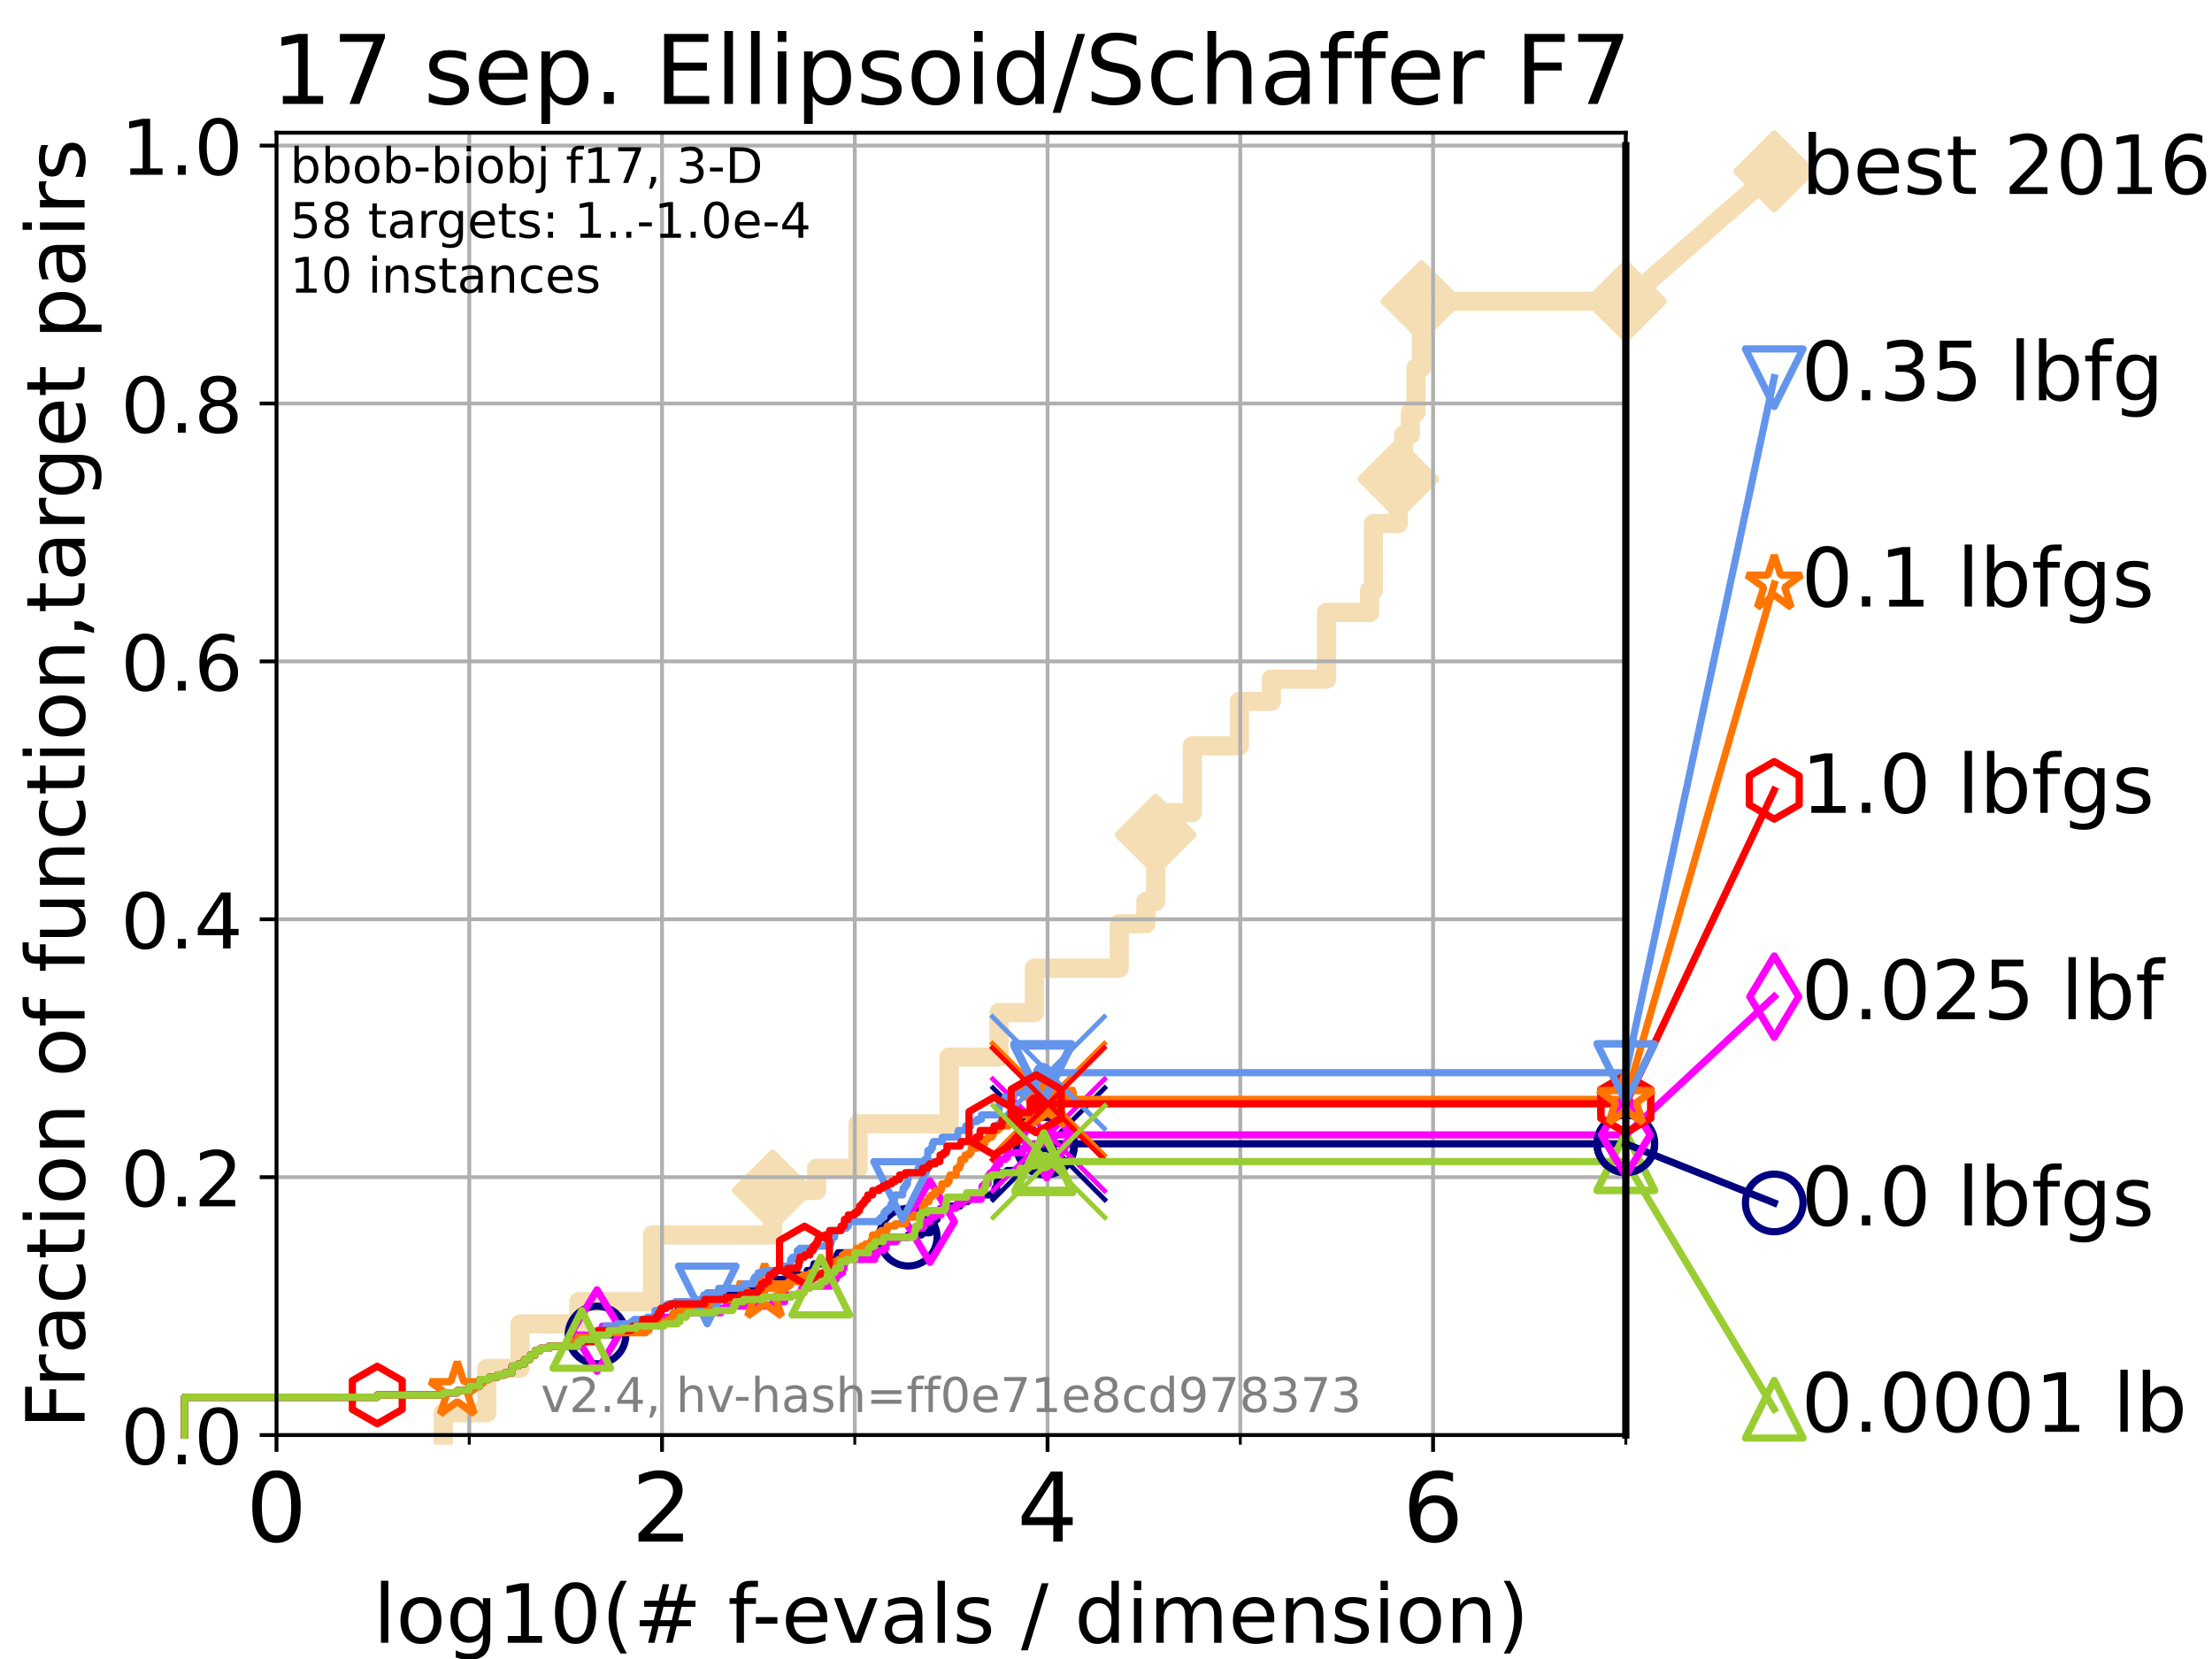 <?xml version="1.0" encoding="utf-8" standalone="no"?>
<!DOCTYPE svg PUBLIC "-//W3C//DTD SVG 1.1//EN"
  "http://www.w3.org/Graphics/SVG/1.1/DTD/svg11.dtd">
<!-- Created with matplotlib (https://matplotlib.org/) -->
<svg height="345.6pt" version="1.1" viewBox="0 0 460.8 345.6" width="460.8pt" xmlns="http://www.w3.org/2000/svg" xmlns:xlink="http://www.w3.org/1999/xlink">
 <defs>
  <style type="text/css">*{stroke-linecap:butt;stroke-linejoin:round;}</style>
 </defs>
 <g id="figure_1">
  <g id="patch_1">
   <path d="M 0 345.6 
L 460.8 345.6 
L 460.8 0 
L 0 0 
z
" style="fill:#ffffff;"/>
  </g>
  <g id="axes_1">
   <g id="patch_2">
    <path d="M 57.6 298.944 
L 338.688 298.944 
L 338.688 27.648 
L 57.6 27.648 
z
" style="fill:#ffffff;"/>
   </g>
   <g id="line2d_1">
    <path d="M 92.347 298.944 
L 92.347 294.313 
L 101.413 294.313 
L 101.413 285.05 
L 108.326 285.05 
L 108.326 275.788 
L 120.572 275.788 
L 120.572 271.157 
L 135.944 271.157 
L 135.944 257.263 
L 160.961 257.263 
L 160.961 248.001 
L 170.11 248.001 
L 170.11 243.37 
L 178.75 243.37 
L 178.75 234.107 
L 197.714 234.107 
L 197.714 220.214 
L 208.109 220.214 
L 208.109 210.951 
L 215.483 210.951 
L 215.483 201.689 
L 233.163 201.689 
L 233.163 192.426 
L 238.711 192.426 
L 238.711 187.795 
L 240.748 187.795 
L 240.748 173.901 
L 243.623 173.901 
L 243.623 169.27 
L 248.384 169.27 
L 248.384 155.377 
L 258.195 155.377 
L 258.195 146.114 
L 264.846 146.114 
L 264.846 141.483 
L 276.343 141.483 
L 276.343 127.589 
L 285.32 127.589 
L 285.32 122.958 
L 286.107 122.958 
L 286.107 109.065 
L 291.297 109.065 
L 291.297 99.802 
L 292.422 99.802 
L 292.422 90.54 
L 293.8 90.54 
L 293.8 85.909 
L 294.966 85.909 
L 294.966 76.646 
L 296.117 76.646 
L 296.117 62.753 
L 338.688 62.753 
" style="fill:none;stroke:#f5deb3;stroke-linecap:square;stroke-width:4;"/>
   </g>
   <g id="line2d_2">
    <defs>
     <path d="M 0 7.778 
L 7.778 0 
L 0 -7.778 
L -7.778 0 
z
" id="m5f4ac202ee" style="stroke:#f5deb3;stroke-linejoin:miter;stroke-width:1.5;"/>
    </defs>
    <g>
     <use style="fill:#f5deb3;stroke:#f5deb3;stroke-linejoin:miter;stroke-width:1.5;" x="160.961" xlink:href="#m5f4ac202ee" y="248.001"/>
     <use style="fill:#f5deb3;stroke:#f5deb3;stroke-linejoin:miter;stroke-width:1.5;" x="240.748" xlink:href="#m5f4ac202ee" y="173.901"/>
     <use style="fill:#f5deb3;stroke:#f5deb3;stroke-linejoin:miter;stroke-width:1.5;" x="291.297" xlink:href="#m5f4ac202ee" y="99.802"/>
     <use style="fill:#f5deb3;stroke:#f5deb3;stroke-linejoin:miter;stroke-width:1.5;" x="296.117" xlink:href="#m5f4ac202ee" y="62.753"/>
     <use style="fill:#f5deb3;stroke:#f5deb3;stroke-linejoin:miter;stroke-width:1.5;" x="338.688" xlink:href="#m5f4ac202ee" y="62.753"/>
    </g>
   </g>
   <g id="line2d_3">
    <path style="fill:none;stroke:#f5deb3;stroke-linecap:square;stroke-width:4;"/>
    <g/>
   </g>
   <g id="line2d_4">
    <path d="M 338.688 62.753 
L 369.608 35.706 
" style="fill:none;stroke:#f5deb3;stroke-linecap:square;stroke-width:4;"/>
    <g>
     <use style="fill:#f5deb3;stroke:#f5deb3;stroke-linejoin:miter;stroke-width:1.5;" x="338.688" xlink:href="#m5f4ac202ee" y="62.753"/>
     <use style="fill:#f5deb3;stroke:#f5deb3;stroke-linejoin:miter;stroke-width:1.5;" x="369.608" xlink:href="#m5f4ac202ee" y="35.706"/>
    </g>
   </g>
   <g id="matplotlib.axis_1">
    <g id="xtick_1">
     <g id="line2d_5">
      <path clip-path="url(#pa6d5c5ea0f)" d="M 57.6 298.944 
L 57.6 27.648 
" style="fill:none;stroke:#b0b0b0;stroke-linecap:square;stroke-width:0.8;"/>
     </g>
     <g id="line2d_6">
      <defs>
       <path d="M 0 0 
L 0 3.5 
" id="ma6b32e6c26" style="stroke:#000000;stroke-width:0.8;"/>
      </defs>
      <g>
       <use style="stroke:#000000;stroke-width:0.8;" x="57.6" xlink:href="#ma6b32e6c26" y="298.944"/>
      </g>
     </g>
     <g id="text_1">
      <!-- 0 -->
      <g transform="translate(51.237 321.141)scale(0.2 -0.2)">
       <defs>
        <path d="M 31.781 66.406 
Q 24.172 66.406 20.328 58.906 
Q 16.5 51.422 16.5 36.375 
Q 16.5 21.391 20.328 13.891 
Q 24.172 6.391 31.781 6.391 
Q 39.453 6.391 43.281 13.891 
Q 47.125 21.391 47.125 36.375 
Q 47.125 51.422 43.281 58.906 
Q 39.453 66.406 31.781 66.406 
z
M 31.781 74.219 
Q 44.047 74.219 50.516 64.516 
Q 56.984 54.828 56.984 36.375 
Q 56.984 17.969 50.516 8.266 
Q 44.047 -1.422 31.781 -1.422 
Q 19.531 -1.422 13.062 8.266 
Q 6.594 17.969 6.594 36.375 
Q 6.594 54.828 13.062 64.516 
Q 19.531 74.219 31.781 74.219 
z
" id="DejaVuSans-48"/>
       </defs>
       <use xlink:href="#DejaVuSans-48"/>
      </g>
     </g>
    </g>
    <g id="xtick_2">
     <g id="line2d_7">
      <path clip-path="url(#pa6d5c5ea0f)" d="M 137.911 298.944 
L 137.911 27.648 
" style="fill:none;stroke:#b0b0b0;stroke-linecap:square;stroke-width:0.8;"/>
     </g>
     <g id="line2d_8">
      <g>
       <use style="stroke:#000000;stroke-width:0.8;" x="137.911" xlink:href="#ma6b32e6c26" y="298.944"/>
      </g>
     </g>
     <g id="text_2">
      <!-- 2 -->
      <g transform="translate(131.548 321.141)scale(0.2 -0.2)">
       <defs>
        <path d="M 19.188 8.297 
L 53.609 8.297 
L 53.609 0 
L 7.328 0 
L 7.328 8.297 
Q 12.938 14.109 22.625 23.891 
Q 32.328 33.688 34.812 36.531 
Q 39.547 41.844 41.422 45.531 
Q 43.312 49.219 43.312 52.781 
Q 43.312 58.594 39.234 62.25 
Q 35.156 65.922 28.609 65.922 
Q 23.969 65.922 18.812 64.312 
Q 13.672 62.703 7.812 59.422 
L 7.812 69.391 
Q 13.766 71.781 18.938 73 
Q 24.125 74.219 28.422 74.219 
Q 39.75 74.219 46.484 68.547 
Q 53.219 62.891 53.219 53.422 
Q 53.219 48.922 51.531 44.891 
Q 49.859 40.875 45.406 35.406 
Q 44.188 33.984 37.641 27.219 
Q 31.109 20.453 19.188 8.297 
z
" id="DejaVuSans-50"/>
       </defs>
       <use xlink:href="#DejaVuSans-50"/>
      </g>
     </g>
    </g>
    <g id="xtick_3">
     <g id="line2d_9">
      <path clip-path="url(#pa6d5c5ea0f)" d="M 218.222 298.944 
L 218.222 27.648 
" style="fill:none;stroke:#b0b0b0;stroke-linecap:square;stroke-width:0.8;"/>
     </g>
     <g id="line2d_10">
      <g>
       <use style="stroke:#000000;stroke-width:0.8;" x="218.222" xlink:href="#ma6b32e6c26" y="298.944"/>
      </g>
     </g>
     <g id="text_3">
      <!-- 4 -->
      <g transform="translate(211.859 321.141)scale(0.2 -0.2)">
       <defs>
        <path d="M 37.797 64.312 
L 12.891 25.391 
L 37.797 25.391 
z
M 35.203 72.906 
L 47.609 72.906 
L 47.609 25.391 
L 58.016 25.391 
L 58.016 17.188 
L 47.609 17.188 
L 47.609 0 
L 37.797 0 
L 37.797 17.188 
L 4.891 17.188 
L 4.891 26.703 
z
" id="DejaVuSans-52"/>
       </defs>
       <use xlink:href="#DejaVuSans-52"/>
      </g>
     </g>
    </g>
    <g id="xtick_4">
     <g id="line2d_11">
      <path clip-path="url(#pa6d5c5ea0f)" d="M 298.533 298.944 
L 298.533 27.648 
" style="fill:none;stroke:#b0b0b0;stroke-linecap:square;stroke-width:0.8;"/>
     </g>
     <g id="line2d_12">
      <g>
       <use style="stroke:#000000;stroke-width:0.8;" x="298.533" xlink:href="#ma6b32e6c26" y="298.944"/>
      </g>
     </g>
     <g id="text_4">
      <!-- 6 -->
      <g transform="translate(292.17 321.141)scale(0.2 -0.2)">
       <defs>
        <path d="M 33.016 40.375 
Q 26.375 40.375 22.484 35.828 
Q 18.609 31.297 18.609 23.391 
Q 18.609 15.531 22.484 10.953 
Q 26.375 6.391 33.016 6.391 
Q 39.656 6.391 43.531 10.953 
Q 47.406 15.531 47.406 23.391 
Q 47.406 31.297 43.531 35.828 
Q 39.656 40.375 33.016 40.375 
z
M 52.594 71.297 
L 52.594 62.312 
Q 48.875 64.062 45.094 64.984 
Q 41.312 65.922 37.594 65.922 
Q 27.828 65.922 22.672 59.328 
Q 17.531 52.734 16.797 39.406 
Q 19.672 43.656 24.016 45.922 
Q 28.375 48.188 33.594 48.188 
Q 44.578 48.188 50.953 41.516 
Q 57.328 34.859 57.328 23.391 
Q 57.328 12.156 50.688 5.359 
Q 44.047 -1.422 33.016 -1.422 
Q 20.359 -1.422 13.672 8.266 
Q 6.984 17.969 6.984 36.375 
Q 6.984 53.656 15.188 63.938 
Q 23.391 74.219 37.203 74.219 
Q 40.922 74.219 44.703 73.484 
Q 48.484 72.75 52.594 71.297 
z
" id="DejaVuSans-54"/>
       </defs>
       <use xlink:href="#DejaVuSans-54"/>
      </g>
     </g>
    </g>
    <g id="xtick_5">
     <g id="line2d_13">
      <path clip-path="url(#pa6d5c5ea0f)" d="M 97.755 298.944 
L 97.755 27.648 
" style="fill:none;stroke:#b0b0b0;stroke-linecap:square;stroke-width:0.8;"/>
     </g>
     <g id="line2d_14">
      <defs>
       <path d="M 0 0 
L 0 2 
" id="m880669e33e" style="stroke:#000000;stroke-width:0.6;"/>
      </defs>
      <g>
       <use style="stroke:#000000;stroke-width:0.6;" x="97.755" xlink:href="#m880669e33e" y="298.944"/>
      </g>
     </g>
    </g>
    <g id="xtick_6">
     <g id="line2d_15">
      <path clip-path="url(#pa6d5c5ea0f)" d="M 178.066 298.944 
L 178.066 27.648 
" style="fill:none;stroke:#b0b0b0;stroke-linecap:square;stroke-width:0.8;"/>
     </g>
     <g id="line2d_16">
      <g>
       <use style="stroke:#000000;stroke-width:0.6;" x="178.066" xlink:href="#m880669e33e" y="298.944"/>
      </g>
     </g>
    </g>
    <g id="xtick_7">
     <g id="line2d_17">
      <path clip-path="url(#pa6d5c5ea0f)" d="M 258.377 298.944 
L 258.377 27.648 
" style="fill:none;stroke:#b0b0b0;stroke-linecap:square;stroke-width:0.8;"/>
     </g>
     <g id="line2d_18">
      <g>
       <use style="stroke:#000000;stroke-width:0.6;" x="258.377" xlink:href="#m880669e33e" y="298.944"/>
      </g>
     </g>
    </g>
    <g id="xtick_8">
     <g id="line2d_19">
      <path clip-path="url(#pa6d5c5ea0f)" d="M 338.688 298.944 
L 338.688 27.648 
" style="fill:none;stroke:#b0b0b0;stroke-linecap:square;stroke-width:0.8;"/>
     </g>
     <g id="line2d_20">
      <g>
       <use style="stroke:#000000;stroke-width:0.6;" x="338.688" xlink:href="#m880669e33e" y="298.944"/>
      </g>
     </g>
    </g>
    <g id="text_5">
     <!-- log10(# f-evals / dimension) -->
     <g transform="translate(77.764 342.218)scale(0.17 -0.17)">
      <defs>
       <path d="M 9.422 75.984 
L 18.406 75.984 
L 18.406 0 
L 9.422 0 
z
" id="DejaVuSans-108"/>
       <path d="M 30.609 48.391 
Q 23.391 48.391 19.188 42.75 
Q 14.984 37.109 14.984 27.297 
Q 14.984 17.484 19.156 11.844 
Q 23.344 6.203 30.609 6.203 
Q 37.797 6.203 41.984 11.859 
Q 46.188 17.531 46.188 27.297 
Q 46.188 37.016 41.984 42.703 
Q 37.797 48.391 30.609 48.391 
z
M 30.609 56 
Q 42.328 56 49.016 48.375 
Q 55.719 40.766 55.719 27.297 
Q 55.719 13.875 49.016 6.219 
Q 42.328 -1.422 30.609 -1.422 
Q 18.844 -1.422 12.172 6.219 
Q 5.516 13.875 5.516 27.297 
Q 5.516 40.766 12.172 48.375 
Q 18.844 56 30.609 56 
z
" id="DejaVuSans-111"/>
       <path d="M 45.406 27.984 
Q 45.406 37.75 41.375 43.109 
Q 37.359 48.484 30.078 48.484 
Q 22.859 48.484 18.828 43.109 
Q 14.797 37.75 14.797 27.984 
Q 14.797 18.266 18.828 12.891 
Q 22.859 7.516 30.078 7.516 
Q 37.359 7.516 41.375 12.891 
Q 45.406 18.266 45.406 27.984 
z
M 54.391 6.781 
Q 54.391 -7.172 48.188 -13.984 
Q 42 -20.797 29.203 -20.797 
Q 24.469 -20.797 20.266 -20.094 
Q 16.062 -19.391 12.109 -17.922 
L 12.109 -9.188 
Q 16.062 -11.328 19.922 -12.344 
Q 23.781 -13.375 27.781 -13.375 
Q 36.625 -13.375 41.016 -8.766 
Q 45.406 -4.156 45.406 5.172 
L 45.406 9.625 
Q 42.625 4.781 38.281 2.391 
Q 33.938 0 27.875 0 
Q 17.828 0 11.672 7.656 
Q 5.516 15.328 5.516 27.984 
Q 5.516 40.672 11.672 48.328 
Q 17.828 56 27.875 56 
Q 33.938 56 38.281 53.609 
Q 42.625 51.219 45.406 46.391 
L 45.406 54.688 
L 54.391 54.688 
z
" id="DejaVuSans-103"/>
       <path d="M 12.406 8.297 
L 28.516 8.297 
L 28.516 63.922 
L 10.984 60.406 
L 10.984 69.391 
L 28.422 72.906 
L 38.281 72.906 
L 38.281 8.297 
L 54.391 8.297 
L 54.391 0 
L 12.406 0 
z
" id="DejaVuSans-49"/>
       <path d="M 31 75.875 
Q 24.469 64.656 21.281 53.656 
Q 18.109 42.672 18.109 31.391 
Q 18.109 20.125 21.312 9.062 
Q 24.516 -2 31 -13.188 
L 23.188 -13.188 
Q 15.875 -1.703 12.234 9.375 
Q 8.594 20.453 8.594 31.391 
Q 8.594 42.281 12.203 53.312 
Q 15.828 64.359 23.188 75.875 
z
" id="DejaVuSans-40"/>
       <path d="M 51.125 44 
L 36.922 44 
L 32.812 27.688 
L 47.125 27.688 
z
M 43.797 71.781 
L 38.719 51.516 
L 52.984 51.516 
L 58.109 71.781 
L 65.922 71.781 
L 60.891 51.516 
L 76.125 51.516 
L 76.125 44 
L 58.984 44 
L 54.984 27.688 
L 70.516 27.688 
L 70.516 20.219 
L 53.078 20.219 
L 48 0 
L 40.188 0 
L 45.219 20.219 
L 30.906 20.219 
L 25.875 0 
L 18.016 0 
L 23.094 20.219 
L 7.719 20.219 
L 7.719 27.688 
L 24.906 27.688 
L 29 44 
L 13.281 44 
L 13.281 51.516 
L 30.906 51.516 
L 35.891 71.781 
z
" id="DejaVuSans-35"/>
       <path id="DejaVuSans-32"/>
       <path d="M 37.109 75.984 
L 37.109 68.5 
L 28.516 68.5 
Q 23.688 68.5 21.797 66.547 
Q 19.922 64.594 19.922 59.516 
L 19.922 54.688 
L 34.719 54.688 
L 34.719 47.703 
L 19.922 47.703 
L 19.922 0 
L 10.891 0 
L 10.891 47.703 
L 2.297 47.703 
L 2.297 54.688 
L 10.891 54.688 
L 10.891 58.5 
Q 10.891 67.625 15.141 71.797 
Q 19.391 75.984 28.609 75.984 
z
" id="DejaVuSans-102"/>
       <path d="M 4.891 31.391 
L 31.203 31.391 
L 31.203 23.391 
L 4.891 23.391 
z
" id="DejaVuSans-45"/>
       <path d="M 56.203 29.594 
L 56.203 25.203 
L 14.891 25.203 
Q 15.484 15.922 20.484 11.062 
Q 25.484 6.203 34.422 6.203 
Q 39.594 6.203 44.453 7.469 
Q 49.312 8.734 54.109 11.281 
L 54.109 2.781 
Q 49.266 0.734 44.188 -0.344 
Q 39.109 -1.422 33.891 -1.422 
Q 20.797 -1.422 13.156 6.188 
Q 5.516 13.812 5.516 26.812 
Q 5.516 40.234 12.766 48.109 
Q 20.016 56 32.328 56 
Q 43.359 56 49.781 48.891 
Q 56.203 41.797 56.203 29.594 
z
M 47.219 32.234 
Q 47.125 39.594 43.094 43.984 
Q 39.062 48.391 32.422 48.391 
Q 24.906 48.391 20.391 44.141 
Q 15.875 39.891 15.188 32.172 
z
" id="DejaVuSans-101"/>
       <path d="M 2.984 54.688 
L 12.5 54.688 
L 29.594 8.797 
L 46.688 54.688 
L 56.203 54.688 
L 35.688 0 
L 23.484 0 
z
" id="DejaVuSans-118"/>
       <path d="M 34.281 27.484 
Q 23.391 27.484 19.188 25 
Q 14.984 22.516 14.984 16.5 
Q 14.984 11.719 18.141 8.906 
Q 21.297 6.109 26.703 6.109 
Q 34.188 6.109 38.703 11.406 
Q 43.219 16.703 43.219 25.484 
L 43.219 27.484 
z
M 52.203 31.203 
L 52.203 0 
L 43.219 0 
L 43.219 8.297 
Q 40.141 3.328 35.547 0.953 
Q 30.953 -1.422 24.312 -1.422 
Q 15.922 -1.422 10.953 3.297 
Q 6 8.016 6 15.922 
Q 6 25.141 12.172 29.828 
Q 18.359 34.516 30.609 34.516 
L 43.219 34.516 
L 43.219 35.406 
Q 43.219 41.609 39.141 45 
Q 35.062 48.391 27.688 48.391 
Q 23 48.391 18.547 47.266 
Q 14.109 46.141 10.016 43.891 
L 10.016 52.203 
Q 14.938 54.109 19.578 55.047 
Q 24.219 56 28.609 56 
Q 40.484 56 46.344 49.844 
Q 52.203 43.703 52.203 31.203 
z
" id="DejaVuSans-97"/>
       <path d="M 44.281 53.078 
L 44.281 44.578 
Q 40.484 46.531 36.375 47.5 
Q 32.281 48.484 27.875 48.484 
Q 21.188 48.484 17.844 46.438 
Q 14.5 44.391 14.5 40.281 
Q 14.5 37.156 16.891 35.375 
Q 19.281 33.594 26.516 31.984 
L 29.594 31.297 
Q 39.156 29.25 43.188 25.516 
Q 47.219 21.781 47.219 15.094 
Q 47.219 7.469 41.188 3.016 
Q 35.156 -1.422 24.609 -1.422 
Q 20.219 -1.422 15.453 -0.562 
Q 10.688 0.297 5.422 2 
L 5.422 11.281 
Q 10.406 8.688 15.234 7.391 
Q 20.062 6.109 24.812 6.109 
Q 31.156 6.109 34.562 8.281 
Q 37.984 10.453 37.984 14.406 
Q 37.984 18.062 35.516 20.016 
Q 33.062 21.969 24.703 23.781 
L 21.578 24.516 
Q 13.234 26.266 9.516 29.906 
Q 5.812 33.547 5.812 39.891 
Q 5.812 47.609 11.281 51.797 
Q 16.75 56 26.812 56 
Q 31.781 56 36.172 55.266 
Q 40.578 54.547 44.281 53.078 
z
" id="DejaVuSans-115"/>
       <path d="M 25.391 72.906 
L 33.688 72.906 
L 8.297 -9.281 
L 0 -9.281 
z
" id="DejaVuSans-47"/>
       <path d="M 45.406 46.391 
L 45.406 75.984 
L 54.391 75.984 
L 54.391 0 
L 45.406 0 
L 45.406 8.203 
Q 42.578 3.328 38.25 0.953 
Q 33.938 -1.422 27.875 -1.422 
Q 17.969 -1.422 11.734 6.484 
Q 5.516 14.406 5.516 27.297 
Q 5.516 40.188 11.734 48.094 
Q 17.969 56 27.875 56 
Q 33.938 56 38.25 53.625 
Q 42.578 51.266 45.406 46.391 
z
M 14.797 27.297 
Q 14.797 17.391 18.875 11.75 
Q 22.953 6.109 30.078 6.109 
Q 37.203 6.109 41.297 11.75 
Q 45.406 17.391 45.406 27.297 
Q 45.406 37.203 41.297 42.844 
Q 37.203 48.484 30.078 48.484 
Q 22.953 48.484 18.875 42.844 
Q 14.797 37.203 14.797 27.297 
z
" id="DejaVuSans-100"/>
       <path d="M 9.422 54.688 
L 18.406 54.688 
L 18.406 0 
L 9.422 0 
z
M 9.422 75.984 
L 18.406 75.984 
L 18.406 64.594 
L 9.422 64.594 
z
" id="DejaVuSans-105"/>
       <path d="M 52 44.188 
Q 55.375 50.25 60.062 53.125 
Q 64.75 56 71.094 56 
Q 79.641 56 84.281 50.016 
Q 88.922 44.047 88.922 33.016 
L 88.922 0 
L 79.891 0 
L 79.891 32.719 
Q 79.891 40.578 77.094 44.375 
Q 74.312 48.188 68.609 48.188 
Q 61.625 48.188 57.562 43.547 
Q 53.516 38.922 53.516 30.906 
L 53.516 0 
L 44.484 0 
L 44.484 32.719 
Q 44.484 40.625 41.703 44.406 
Q 38.922 48.188 33.109 48.188 
Q 26.219 48.188 22.156 43.531 
Q 18.109 38.875 18.109 30.906 
L 18.109 0 
L 9.078 0 
L 9.078 54.688 
L 18.109 54.688 
L 18.109 46.188 
Q 21.188 51.219 25.484 53.609 
Q 29.781 56 35.688 56 
Q 41.656 56 45.828 52.969 
Q 50 49.953 52 44.188 
z
" id="DejaVuSans-109"/>
       <path d="M 54.891 33.016 
L 54.891 0 
L 45.906 0 
L 45.906 32.719 
Q 45.906 40.484 42.875 44.328 
Q 39.844 48.188 33.797 48.188 
Q 26.516 48.188 22.312 43.547 
Q 18.109 38.922 18.109 30.906 
L 18.109 0 
L 9.078 0 
L 9.078 54.688 
L 18.109 54.688 
L 18.109 46.188 
Q 21.344 51.125 25.703 53.562 
Q 30.078 56 35.797 56 
Q 45.219 56 50.047 50.172 
Q 54.891 44.344 54.891 33.016 
z
" id="DejaVuSans-110"/>
       <path d="M 8.016 75.875 
L 15.828 75.875 
Q 23.141 64.359 26.781 53.312 
Q 30.422 42.281 30.422 31.391 
Q 30.422 20.453 26.781 9.375 
Q 23.141 -1.703 15.828 -13.188 
L 8.016 -13.188 
Q 14.5 -2 17.703 9.062 
Q 20.906 20.125 20.906 31.391 
Q 20.906 42.672 17.703 53.656 
Q 14.5 64.656 8.016 75.875 
z
" id="DejaVuSans-41"/>
      </defs>
      <use xlink:href="#DejaVuSans-108"/>
      <use x="27.783" xlink:href="#DejaVuSans-111"/>
      <use x="88.965" xlink:href="#DejaVuSans-103"/>
      <use x="152.441" xlink:href="#DejaVuSans-49"/>
      <use x="216.064" xlink:href="#DejaVuSans-48"/>
      <use x="279.688" xlink:href="#DejaVuSans-40"/>
      <use x="318.701" xlink:href="#DejaVuSans-35"/>
      <use x="402.49" xlink:href="#DejaVuSans-32"/>
      <use x="434.277" xlink:href="#DejaVuSans-102"/>
      <use x="463.982" xlink:href="#DejaVuSans-45"/>
      <use x="500.066" xlink:href="#DejaVuSans-101"/>
      <use x="561.59" xlink:href="#DejaVuSans-118"/>
      <use x="620.77" xlink:href="#DejaVuSans-97"/>
      <use x="682.049" xlink:href="#DejaVuSans-108"/>
      <use x="709.832" xlink:href="#DejaVuSans-115"/>
      <use x="761.932" xlink:href="#DejaVuSans-32"/>
      <use x="793.719" xlink:href="#DejaVuSans-47"/>
      <use x="827.41" xlink:href="#DejaVuSans-32"/>
      <use x="859.197" xlink:href="#DejaVuSans-100"/>
      <use x="922.674" xlink:href="#DejaVuSans-105"/>
      <use x="950.457" xlink:href="#DejaVuSans-109"/>
      <use x="1047.869" xlink:href="#DejaVuSans-101"/>
      <use x="1109.393" xlink:href="#DejaVuSans-110"/>
      <use x="1172.771" xlink:href="#DejaVuSans-115"/>
      <use x="1224.871" xlink:href="#DejaVuSans-105"/>
      <use x="1252.654" xlink:href="#DejaVuSans-111"/>
      <use x="1313.836" xlink:href="#DejaVuSans-110"/>
      <use x="1377.215" xlink:href="#DejaVuSans-41"/>
     </g>
    </g>
   </g>
   <g id="matplotlib.axis_2">
    <g id="ytick_1">
     <g id="line2d_21">
      <path clip-path="url(#pa6d5c5ea0f)" d="M 57.6 298.944 
L 338.688 298.944 
" style="fill:none;stroke:#b0b0b0;stroke-linecap:square;stroke-width:0.8;"/>
     </g>
     <g id="line2d_22">
      <defs>
       <path d="M 0 0 
L -3.5 0 
" id="m5beafd3934" style="stroke:#000000;stroke-width:0.8;"/>
      </defs>
      <g>
       <use style="stroke:#000000;stroke-width:0.8;" x="57.6" xlink:href="#m5beafd3934" y="298.944"/>
      </g>
     </g>
     <g id="text_6">
      <!-- 0.0 -->
      <g transform="translate(25.155 305.023)scale(0.16 -0.16)">
       <defs>
        <path d="M 10.688 12.406 
L 21 12.406 
L 21 0 
L 10.688 0 
z
" id="DejaVuSans-46"/>
       </defs>
       <use xlink:href="#DejaVuSans-48"/>
       <use x="63.623" xlink:href="#DejaVuSans-46"/>
       <use x="95.41" xlink:href="#DejaVuSans-48"/>
      </g>
     </g>
    </g>
    <g id="ytick_2">
     <g id="line2d_23">
      <path clip-path="url(#pa6d5c5ea0f)" d="M 57.6 245.222 
L 338.688 245.222 
" style="fill:none;stroke:#b0b0b0;stroke-linecap:square;stroke-width:0.8;"/>
     </g>
     <g id="line2d_24">
      <g>
       <use style="stroke:#000000;stroke-width:0.8;" x="57.6" xlink:href="#m5beafd3934" y="245.222"/>
      </g>
     </g>
     <g id="text_7">
      <!-- 0.2 -->
      <g transform="translate(25.155 251.301)scale(0.16 -0.16)">
       <use xlink:href="#DejaVuSans-48"/>
       <use x="63.623" xlink:href="#DejaVuSans-46"/>
       <use x="95.41" xlink:href="#DejaVuSans-50"/>
      </g>
     </g>
    </g>
    <g id="ytick_3">
     <g id="line2d_25">
      <path clip-path="url(#pa6d5c5ea0f)" d="M 57.6 191.5 
L 338.688 191.5 
" style="fill:none;stroke:#b0b0b0;stroke-linecap:square;stroke-width:0.8;"/>
     </g>
     <g id="line2d_26">
      <g>
       <use style="stroke:#000000;stroke-width:0.8;" x="57.6" xlink:href="#m5beafd3934" y="191.5"/>
      </g>
     </g>
     <g id="text_8">
      <!-- 0.4 -->
      <g transform="translate(25.155 197.579)scale(0.16 -0.16)">
       <use xlink:href="#DejaVuSans-48"/>
       <use x="63.623" xlink:href="#DejaVuSans-46"/>
       <use x="95.41" xlink:href="#DejaVuSans-52"/>
      </g>
     </g>
    </g>
    <g id="ytick_4">
     <g id="line2d_27">
      <path clip-path="url(#pa6d5c5ea0f)" d="M 57.6 137.778 
L 338.688 137.778 
" style="fill:none;stroke:#b0b0b0;stroke-linecap:square;stroke-width:0.8;"/>
     </g>
     <g id="line2d_28">
      <g>
       <use style="stroke:#000000;stroke-width:0.8;" x="57.6" xlink:href="#m5beafd3934" y="137.778"/>
      </g>
     </g>
     <g id="text_9">
      <!-- 0.6 -->
      <g transform="translate(25.155 143.857)scale(0.16 -0.16)">
       <use xlink:href="#DejaVuSans-48"/>
       <use x="63.623" xlink:href="#DejaVuSans-46"/>
       <use x="95.41" xlink:href="#DejaVuSans-54"/>
      </g>
     </g>
    </g>
    <g id="ytick_5">
     <g id="line2d_29">
      <path clip-path="url(#pa6d5c5ea0f)" d="M 57.6 84.056 
L 338.688 84.056 
" style="fill:none;stroke:#b0b0b0;stroke-linecap:square;stroke-width:0.8;"/>
     </g>
     <g id="line2d_30">
      <g>
       <use style="stroke:#000000;stroke-width:0.8;" x="57.6" xlink:href="#m5beafd3934" y="84.056"/>
      </g>
     </g>
     <g id="text_10">
      <!-- 0.8 -->
      <g transform="translate(25.155 90.135)scale(0.16 -0.16)">
       <defs>
        <path d="M 31.781 34.625 
Q 24.75 34.625 20.719 30.859 
Q 16.703 27.094 16.703 20.516 
Q 16.703 13.922 20.719 10.156 
Q 24.75 6.391 31.781 6.391 
Q 38.812 6.391 42.859 10.172 
Q 46.922 13.969 46.922 20.516 
Q 46.922 27.094 42.891 30.859 
Q 38.875 34.625 31.781 34.625 
z
M 21.922 38.812 
Q 15.578 40.375 12.031 44.719 
Q 8.5 49.078 8.5 55.328 
Q 8.5 64.062 14.719 69.141 
Q 20.953 74.219 31.781 74.219 
Q 42.672 74.219 48.875 69.141 
Q 55.078 64.062 55.078 55.328 
Q 55.078 49.078 51.531 44.719 
Q 48 40.375 41.703 38.812 
Q 48.828 37.156 52.797 32.312 
Q 56.781 27.484 56.781 20.516 
Q 56.781 9.906 50.312 4.234 
Q 43.844 -1.422 31.781 -1.422 
Q 19.734 -1.422 13.25 4.234 
Q 6.781 9.906 6.781 20.516 
Q 6.781 27.484 10.781 32.312 
Q 14.797 37.156 21.922 38.812 
z
M 18.312 54.391 
Q 18.312 48.734 21.844 45.562 
Q 25.391 42.391 31.781 42.391 
Q 38.141 42.391 41.719 45.562 
Q 45.312 48.734 45.312 54.391 
Q 45.312 60.062 41.719 63.234 
Q 38.141 66.406 31.781 66.406 
Q 25.391 66.406 21.844 63.234 
Q 18.312 60.062 18.312 54.391 
z
" id="DejaVuSans-56"/>
       </defs>
       <use xlink:href="#DejaVuSans-48"/>
       <use x="63.623" xlink:href="#DejaVuSans-46"/>
       <use x="95.41" xlink:href="#DejaVuSans-56"/>
      </g>
     </g>
    </g>
    <g id="ytick_6">
     <g id="line2d_31">
      <path clip-path="url(#pa6d5c5ea0f)" d="M 57.6 30.334 
L 338.688 30.334 
" style="fill:none;stroke:#b0b0b0;stroke-linecap:square;stroke-width:0.8;"/>
     </g>
     <g id="line2d_32">
      <g>
       <use style="stroke:#000000;stroke-width:0.8;" x="57.6" xlink:href="#m5beafd3934" y="30.334"/>
      </g>
     </g>
     <g id="text_11">
      <!-- 1.0 -->
      <g transform="translate(25.155 36.413)scale(0.16 -0.16)">
       <use xlink:href="#DejaVuSans-49"/>
       <use x="63.623" xlink:href="#DejaVuSans-46"/>
       <use x="95.41" xlink:href="#DejaVuSans-48"/>
      </g>
     </g>
    </g>
    <g id="text_12">
     <!-- Fraction of function,target pairs -->
     <g transform="translate(17.62 297.681)rotate(-90)scale(0.17 -0.17)">
      <defs>
       <path d="M 9.812 72.906 
L 51.703 72.906 
L 51.703 64.594 
L 19.672 64.594 
L 19.672 43.109 
L 48.578 43.109 
L 48.578 34.812 
L 19.672 34.812 
L 19.672 0 
L 9.812 0 
z
" id="DejaVuSans-70"/>
       <path d="M 41.109 46.297 
Q 39.594 47.172 37.812 47.578 
Q 36.031 48 33.891 48 
Q 26.266 48 22.188 43.047 
Q 18.109 38.094 18.109 28.812 
L 18.109 0 
L 9.078 0 
L 9.078 54.688 
L 18.109 54.688 
L 18.109 46.188 
Q 20.953 51.172 25.484 53.578 
Q 30.031 56 36.531 56 
Q 37.453 56 38.578 55.875 
Q 39.703 55.766 41.062 55.516 
z
" id="DejaVuSans-114"/>
       <path d="M 48.781 52.594 
L 48.781 44.188 
Q 44.969 46.297 41.141 47.344 
Q 37.312 48.391 33.406 48.391 
Q 24.656 48.391 19.812 42.844 
Q 14.984 37.312 14.984 27.297 
Q 14.984 17.281 19.812 11.734 
Q 24.656 6.203 33.406 6.203 
Q 37.312 6.203 41.141 7.25 
Q 44.969 8.297 48.781 10.406 
L 48.781 2.094 
Q 45.016 0.344 40.984 -0.531 
Q 36.969 -1.422 32.422 -1.422 
Q 20.062 -1.422 12.781 6.344 
Q 5.516 14.109 5.516 27.297 
Q 5.516 40.672 12.859 48.328 
Q 20.219 56 33.016 56 
Q 37.156 56 41.109 55.141 
Q 45.062 54.297 48.781 52.594 
z
" id="DejaVuSans-99"/>
       <path d="M 18.312 70.219 
L 18.312 54.688 
L 36.812 54.688 
L 36.812 47.703 
L 18.312 47.703 
L 18.312 18.016 
Q 18.312 11.328 20.141 9.422 
Q 21.969 7.516 27.594 7.516 
L 36.812 7.516 
L 36.812 0 
L 27.594 0 
Q 17.188 0 13.234 3.875 
Q 9.281 7.766 9.281 18.016 
L 9.281 47.703 
L 2.688 47.703 
L 2.688 54.688 
L 9.281 54.688 
L 9.281 70.219 
z
" id="DejaVuSans-116"/>
       <path d="M 8.5 21.578 
L 8.5 54.688 
L 17.484 54.688 
L 17.484 21.922 
Q 17.484 14.156 20.5 10.266 
Q 23.531 6.391 29.594 6.391 
Q 36.859 6.391 41.078 11.031 
Q 45.312 15.672 45.312 23.688 
L 45.312 54.688 
L 54.297 54.688 
L 54.297 0 
L 45.312 0 
L 45.312 8.406 
Q 42.047 3.422 37.719 1 
Q 33.406 -1.422 27.688 -1.422 
Q 18.266 -1.422 13.375 4.438 
Q 8.5 10.297 8.5 21.578 
z
M 31.109 56 
z
" id="DejaVuSans-117"/>
       <path d="M 11.719 12.406 
L 22.016 12.406 
L 22.016 4 
L 14.016 -11.625 
L 7.719 -11.625 
L 11.719 4 
z
" id="DejaVuSans-44"/>
       <path d="M 18.109 8.203 
L 18.109 -20.797 
L 9.078 -20.797 
L 9.078 54.688 
L 18.109 54.688 
L 18.109 46.391 
Q 20.953 51.266 25.266 53.625 
Q 29.594 56 35.594 56 
Q 45.562 56 51.781 48.094 
Q 58.016 40.188 58.016 27.297 
Q 58.016 14.406 51.781 6.484 
Q 45.562 -1.422 35.594 -1.422 
Q 29.594 -1.422 25.266 0.953 
Q 20.953 3.328 18.109 8.203 
z
M 48.688 27.297 
Q 48.688 37.203 44.609 42.844 
Q 40.531 48.484 33.406 48.484 
Q 26.266 48.484 22.188 42.844 
Q 18.109 37.203 18.109 27.297 
Q 18.109 17.391 22.188 11.75 
Q 26.266 6.109 33.406 6.109 
Q 40.531 6.109 44.609 11.75 
Q 48.688 17.391 48.688 27.297 
z
" id="DejaVuSans-112"/>
      </defs>
      <use xlink:href="#DejaVuSans-70"/>
      <use x="50.27" xlink:href="#DejaVuSans-114"/>
      <use x="91.383" xlink:href="#DejaVuSans-97"/>
      <use x="152.662" xlink:href="#DejaVuSans-99"/>
      <use x="207.643" xlink:href="#DejaVuSans-116"/>
      <use x="246.852" xlink:href="#DejaVuSans-105"/>
      <use x="274.635" xlink:href="#DejaVuSans-111"/>
      <use x="335.816" xlink:href="#DejaVuSans-110"/>
      <use x="399.195" xlink:href="#DejaVuSans-32"/>
      <use x="430.982" xlink:href="#DejaVuSans-111"/>
      <use x="492.164" xlink:href="#DejaVuSans-102"/>
      <use x="527.369" xlink:href="#DejaVuSans-32"/>
      <use x="559.156" xlink:href="#DejaVuSans-102"/>
      <use x="594.361" xlink:href="#DejaVuSans-117"/>
      <use x="657.74" xlink:href="#DejaVuSans-110"/>
      <use x="721.119" xlink:href="#DejaVuSans-99"/>
      <use x="776.1" xlink:href="#DejaVuSans-116"/>
      <use x="815.309" xlink:href="#DejaVuSans-105"/>
      <use x="843.092" xlink:href="#DejaVuSans-111"/>
      <use x="904.273" xlink:href="#DejaVuSans-110"/>
      <use x="967.652" xlink:href="#DejaVuSans-44"/>
      <use x="999.439" xlink:href="#DejaVuSans-116"/>
      <use x="1038.648" xlink:href="#DejaVuSans-97"/>
      <use x="1099.928" xlink:href="#DejaVuSans-114"/>
      <use x="1139.291" xlink:href="#DejaVuSans-103"/>
      <use x="1202.768" xlink:href="#DejaVuSans-101"/>
      <use x="1264.291" xlink:href="#DejaVuSans-116"/>
      <use x="1303.5" xlink:href="#DejaVuSans-32"/>
      <use x="1335.287" xlink:href="#DejaVuSans-112"/>
      <use x="1398.764" xlink:href="#DejaVuSans-97"/>
      <use x="1460.043" xlink:href="#DejaVuSans-105"/>
      <use x="1487.826" xlink:href="#DejaVuSans-114"/>
      <use x="1528.939" xlink:href="#DejaVuSans-115"/>
     </g>
    </g>
   </g>
   <g id="line2d_33">
    <defs>
     <path d="M 0 1.5 
C 0.398 1.5 0.779 1.342 1.061 1.061 
C 1.342 0.779 1.5 0.398 1.5 0 
C 1.5 -0.398 1.342 -0.779 1.061 -1.061 
C 0.779 -1.342 0.398 -1.5 0 -1.5 
C -0.398 -1.5 -0.779 -1.342 -1.061 -1.061 
C -1.342 -0.779 -1.5 -0.398 -1.5 0 
C -1.5 0.398 -1.342 0.779 -1.061 1.061 
C -0.779 1.342 -0.398 1.5 0 1.5 
z
" id="m8d0837fecb" style="stroke:#f5deb3;"/>
    </defs>
    <g>
     <use style="fill:#f5deb3;stroke:#f5deb3;" x="296.117" xlink:href="#m8d0837fecb" y="62.753"/>
     <use style="fill:#f5deb3;stroke:#f5deb3;" x="296.117" xlink:href="#m8d0837fecb" y="62.753"/>
    </g>
   </g>
   <g id="line2d_34">
    <defs>
     <path d="M 0 1.5 
C 0.398 1.5 0.779 1.342 1.061 1.061 
C 1.342 0.779 1.5 0.398 1.5 0 
C 1.5 -0.398 1.342 -0.779 1.061 -1.061 
C 0.779 -1.342 0.398 -1.5 0 -1.5 
C -0.398 -1.5 -0.779 -1.342 -1.061 -1.061 
C -1.342 -0.779 -1.5 -0.398 -1.5 0 
C -1.5 0.398 -1.342 0.779 -1.061 1.061 
C -0.779 1.342 -0.398 1.5 0 1.5 
z
" id="m89f6fc765b" style="stroke:#000080;"/>
    </defs>
    <g>
     <use style="fill:#000080;stroke:#000080;" x="217.792" xlink:href="#m89f6fc765b" y="238.275"/>
     <use style="fill:#000080;stroke:#000080;" x="217.792" xlink:href="#m89f6fc765b" y="238.275"/>
    </g>
   </g>
   <g id="line2d_35">
    <path d="M 38.441 298.944 
L 38.441 291.071 
L 78.596 291.071 
L 78.596 290.608 
L 92.347 290.608 
L 92.347 290.145 
L 95.26 290.145 
L 95.26 289.682 
L 97.755 289.682 
L 97.755 288.755 
L 99.938 288.755 
L 99.938 287.366 
L 101.878 287.366 
L 101.878 286.903 
L 103.623 286.903 
L 103.623 286.44 
L 105.21 286.44 
L 105.21 285.977 
L 106.664 285.977 
L 106.664 284.587 
L 108.006 284.587 
L 108.006 284.124 
L 109.252 284.124 
L 109.252 283.198 
L 110.415 283.198 
L 110.415 282.272 
L 111.506 282.272 
L 111.506 281.345 
L 112.532 281.345 
L 112.532 280.882 
L 114.419 280.882 
L 114.419 280.419 
L 120.414 280.419 
L 120.414 279.493 
L 122.362 279.493 
L 122.362 279.03 
L 124.369 279.03 
L 124.369 278.104 
L 128.21 278.104 
L 128.21 277.177 
L 129.761 277.177 
L 129.761 276.714 
L 130.398 276.714 
L 130.398 276.251 
L 132.101 276.251 
L 132.101 275.788 
L 135.348 275.788 
L 135.348 275.325 
L 139.036 275.325 
L 139.036 274.862 
L 140.094 274.862 
L 140.094 273.935 
L 141.187 273.935 
L 141.187 273.009 
L 143.273 273.009 
L 143.273 272.546 
L 146.609 272.546 
L 146.609 271.62 
L 148.258 271.62 
L 148.258 269.767 
L 149.735 269.767 
L 149.735 269.304 
L 150.988 269.304 
L 150.988 268.841 
L 155.124 268.841 
L 155.124 268.378 
L 157.976 268.378 
L 157.976 267.452 
L 160.442 267.452 
L 160.442 266.526 
L 164.076 266.526 
L 164.076 266.062 
L 164.486 266.062 
L 164.486 265.599 
L 168.141 265.599 
L 168.141 264.673 
L 169.456 264.673 
L 169.456 263.747 
L 169.57 263.747 
L 169.57 263.284 
L 172.175 263.284 
L 172.175 262.821 
L 173.042 262.821 
L 173.042 262.357 
L 174.377 262.357 
L 174.377 261.431 
L 174.634 261.431 
L 174.634 260.968 
L 179.425 260.968 
L 179.425 260.505 
L 184.231 260.505 
L 184.231 260.042 
L 184.377 260.042 
L 184.409 258.189 
L 184.554 258.189 
L 184.554 257.726 
L 189.205 257.726 
L 189.205 257.263 
L 191.964 257.263 
L 191.964 256.8 
L 193.776 256.8 
L 193.795 255.874 
L 193.936 255.874 
L 193.936 255.411 
L 194.464 255.411 
L 194.464 254.484 
L 194.743 254.484 
L 194.743 254.021 
L 195.219 254.021 
L 195.219 253.095 
L 195.843 253.095 
L 195.951 251.706 
L 197.982 251.706 
L 197.982 251.243 
L 199.97 251.243 
L 199.97 250.316 
L 201.567 250.316 
L 201.567 248.927 
L 206.845 248.927 
L 206.845 248.464 
L 207.283 248.464 
L 207.283 247.538 
L 207.644 247.538 
L 207.668 246.148 
L 208.441 246.148 
L 208.539 244.759 
L 208.597 244.759 
L 208.597 244.296 
L 209.832 244.296 
L 209.832 243.833 
L 212.539 243.833 
L 212.539 242.906 
L 212.849 242.906 
L 212.849 242.443 
L 213.382 242.443 
L 213.382 241.517 
L 214.668 241.517 
L 214.668 240.591 
L 215.359 240.591 
L 215.395 239.665 
L 217.591 239.665 
L 217.591 238.738 
L 217.792 238.738 
L 217.792 238.275 
L 338.688 238.275 
L 338.688 238.275 
" style="fill:none;stroke:#000080;stroke-linecap:square;stroke-width:1.5;"/>
   </g>
   <g id="line2d_36">
    <defs>
     <path d="M 0 6 
C 1.591 6 3.117 5.368 4.243 4.243 
C 5.368 3.117 6 1.591 6 0 
C 6 -1.591 5.368 -3.117 4.243 -4.243 
C 3.117 -5.368 1.591 -6 0 -6 
C -1.591 -6 -3.117 -5.368 -4.243 -4.243 
C -5.368 -3.117 -6 -1.591 -6 0 
C -6 1.591 -5.368 3.117 -4.243 4.243 
C -3.117 5.368 -1.591 6 0 6 
z
" id="m4001881813" style="stroke:#000080;stroke-width:1.5;"/>
    </defs>
    <g>
     <use style="fill-opacity:0;stroke:#000080;stroke-width:1.5;" x="124.369" xlink:href="#m4001881813" y="278.104"/>
     <use style="fill-opacity:0;stroke:#000080;stroke-width:1.5;" x="189.205" xlink:href="#m4001881813" y="257.726"/>
     <use style="fill-opacity:0;stroke:#000080;stroke-width:1.5;" x="217.792" xlink:href="#m4001881813" y="238.738"/>
     <use style="fill-opacity:0;stroke:#000080;stroke-width:1.5;" x="217.792" xlink:href="#m4001881813" y="238.275"/>
     <use style="fill-opacity:0;stroke:#000080;stroke-width:1.5;" x="217.792" xlink:href="#m4001881813" y="238.275"/>
     <use style="fill-opacity:0;stroke:#000080;stroke-width:1.5;" x="338.688" xlink:href="#m4001881813" y="238.275"/>
    </g>
   </g>
   <g id="line2d_37">
    <path style="fill:none;stroke:#000080;stroke-linecap:square;stroke-width:1.5;"/>
    <g/>
   </g>
   <g id="line2d_38">
    <path clip-path="url(#pa6d5c5ea0f)" d="M 218.502 238.275 
" style="fill:none;stroke:#000080;stroke-linecap:square;stroke-width:1.5;"/>
    <defs>
     <path d="M -12 12 
L 12 -12 
M -12 -12 
L 12 12 
" id="m351ac8e7e0" style="stroke:#000080;"/>
    </defs>
    <g clip-path="url(#pa6d5c5ea0f)">
     <use style="fill:#000080;stroke:#000080;" x="218.502" xlink:href="#m351ac8e7e0" y="238.275"/>
    </g>
   </g>
   <g id="line2d_39">
    <defs>
     <path d="M 0 1.5 
C 0.398 1.5 0.779 1.342 1.061 1.061 
C 1.342 0.779 1.5 0.398 1.5 0 
C 1.5 -0.398 1.342 -0.779 1.061 -1.061 
C 0.779 -1.342 0.398 -1.5 0 -1.5 
C -0.398 -1.5 -0.779 -1.342 -1.061 -1.061 
C -1.342 -0.779 -1.5 -0.398 -1.5 0 
C -1.5 0.398 -1.342 0.779 -1.061 1.061 
C -0.779 1.342 -0.398 1.5 0 1.5 
z
" id="m979a8d703f" style="stroke:#ff00ff;"/>
    </defs>
    <g>
     <use style="fill:#ff00ff;stroke:#ff00ff;" x="218.041" xlink:href="#m979a8d703f" y="236.423"/>
     <use style="fill:#ff00ff;stroke:#ff00ff;" x="218.041" xlink:href="#m979a8d703f" y="236.423"/>
    </g>
   </g>
   <g id="line2d_40">
    <path d="M 38.441 298.944 
L 38.441 291.071 
L 78.596 291.071 
L 78.596 290.608 
L 92.347 290.608 
L 92.347 290.145 
L 95.26 290.145 
L 95.26 289.682 
L 97.755 289.682 
L 97.755 288.755 
L 99.938 288.755 
L 99.938 287.366 
L 101.878 287.366 
L 101.878 286.903 
L 103.623 286.903 
L 103.623 286.44 
L 105.21 286.44 
L 105.21 285.977 
L 106.664 285.977 
L 106.664 284.587 
L 108.006 284.587 
L 108.006 284.124 
L 109.252 284.124 
L 109.252 283.198 
L 110.415 283.198 
L 110.415 282.272 
L 111.506 282.272 
L 111.506 281.345 
L 112.532 281.345 
L 112.532 280.882 
L 114.419 280.882 
L 114.419 280.419 
L 119.267 280.419 
L 119.267 279.03 
L 120.414 279.03 
L 120.414 278.104 
L 124.369 278.104 
L 124.369 277.177 
L 125.471 277.177 
L 125.471 276.251 
L 130.037 276.251 
L 130.037 275.788 
L 134.801 275.788 
L 134.801 275.325 
L 135.615 275.325 
L 135.615 274.862 
L 136.583 274.862 
L 136.583 274.399 
L 140.399 274.399 
L 140.399 273.935 
L 141.379 273.935 
L 141.379 273.472 
L 150.172 273.472 
L 150.172 272.546 
L 151.179 272.546 
L 151.179 272.083 
L 160.696 272.083 
L 160.696 271.62 
L 161.192 271.62 
L 161.192 271.157 
L 163.469 271.157 
L 163.523 269.767 
L 166.426 269.767 
L 166.426 269.304 
L 167.005 269.304 
L 167.005 268.378 
L 168.537 268.378 
L 168.537 267.915 
L 173.057 267.915 
L 173.057 267.452 
L 173.561 267.452 
L 173.561 266.989 
L 173.8 266.989 
L 173.8 266.526 
L 174.153 266.526 
L 174.211 265.599 
L 174.901 265.599 
L 174.901 265.136 
L 175.504 265.136 
L 175.504 264.21 
L 175.817 264.21 
L 175.817 263.284 
L 176.001 263.284 
L 176.001 262.357 
L 182.216 262.357 
L 182.216 261.431 
L 182.669 261.431 
L 182.669 260.505 
L 184.12 260.505 
L 184.12 260.042 
L 184.562 260.042 
L 184.606 259.116 
L 184.769 259.116 
L 184.769 258.653 
L 186.736 258.653 
L 186.736 258.189 
L 187.093 258.189 
L 187.093 257.726 
L 189.861 257.726 
L 189.967 255.874 
L 192.154 255.874 
L 192.154 254.948 
L 192.882 254.948 
L 192.882 254.484 
L 193.722 254.484 
L 193.826 253.558 
L 194.696 253.558 
L 194.696 253.095 
L 196.028 253.095 
L 196.136 251.706 
L 199.111 251.706 
L 199.111 251.243 
L 199.326 251.243 
L 199.326 250.779 
L 200.455 250.779 
L 200.455 250.316 
L 200.869 250.316 
L 200.869 249.853 
L 204.394 249.853 
L 204.41 248.464 
L 204.557 248.464 
L 204.587 247.075 
L 205.062 247.075 
L 205.062 246.611 
L 205.825 246.611 
L 205.825 245.685 
L 205.965 245.685 
L 205.965 244.759 
L 206.334 244.759 
L 206.334 244.296 
L 206.898 244.296 
L 206.898 243.833 
L 207.183 243.833 
L 207.183 243.37 
L 207.592 243.37 
L 207.592 242.443 
L 208.312 242.443 
L 208.312 241.517 
L 209.424 241.517 
L 209.424 241.054 
L 209.909 241.054 
L 209.909 240.128 
L 213.068 240.128 
L 213.068 239.201 
L 214.155 239.201 
L 214.155 238.738 
L 214.962 238.738 
L 214.962 238.275 
L 217.169 238.275 
L 217.169 237.812 
L 217.371 237.812 
L 217.371 236.886 
L 218.041 236.886 
L 218.041 236.423 
L 338.688 236.423 
L 338.688 236.423 
" style="fill:none;stroke:#ff00ff;stroke-linecap:square;stroke-width:1.5;"/>
   </g>
   <g id="line2d_41">
    <defs>
     <path d="M 0 8.485 
L 5.091 0 
L 0 -8.485 
L -5.091 0 
z
" id="m68f1a26d24" style="stroke:#ff00ff;stroke-linejoin:miter;stroke-width:1.5;"/>
    </defs>
    <g>
     <use style="fill-opacity:0;stroke:#ff00ff;stroke-linejoin:miter;stroke-width:1.5;" x="124.369" xlink:href="#m68f1a26d24" y="277.177"/>
     <use style="fill-opacity:0;stroke:#ff00ff;stroke-linejoin:miter;stroke-width:1.5;" x="193.722" xlink:href="#m68f1a26d24" y="254.484"/>
     <use style="fill-opacity:0;stroke:#ff00ff;stroke-linejoin:miter;stroke-width:1.5;" x="218.041" xlink:href="#m68f1a26d24" y="236.886"/>
     <use style="fill-opacity:0;stroke:#ff00ff;stroke-linejoin:miter;stroke-width:1.5;" x="218.041" xlink:href="#m68f1a26d24" y="236.423"/>
     <use style="fill-opacity:0;stroke:#ff00ff;stroke-linejoin:miter;stroke-width:1.5;" x="218.041" xlink:href="#m68f1a26d24" y="236.423"/>
     <use style="fill-opacity:0;stroke:#ff00ff;stroke-linejoin:miter;stroke-width:1.5;" x="338.688" xlink:href="#m68f1a26d24" y="236.423"/>
    </g>
   </g>
   <g id="line2d_42">
    <path style="fill:none;stroke:#ff00ff;stroke-linecap:square;stroke-width:1.5;"/>
    <g/>
   </g>
   <g id="line2d_43">
    <path clip-path="url(#pa6d5c5ea0f)" d="M 218.457 236.423 
" style="fill:none;stroke:#ff00ff;stroke-linecap:square;stroke-width:1.5;"/>
    <defs>
     <path d="M -12 12 
L 12 -12 
M -12 -12 
L 12 12 
" id="m4db0eb194f" style="stroke:#ff00ff;"/>
    </defs>
    <g clip-path="url(#pa6d5c5ea0f)">
     <use style="fill:#ff00ff;stroke:#ff00ff;" x="218.457" xlink:href="#m4db0eb194f" y="236.423"/>
    </g>
   </g>
   <g id="line2d_44">
    <defs>
     <path d="M 0 1.5 
C 0.398 1.5 0.779 1.342 1.061 1.061 
C 1.342 0.779 1.5 0.398 1.5 0 
C 1.5 -0.398 1.342 -0.779 1.061 -1.061 
C 0.779 -1.342 0.398 -1.5 0 -1.5 
C -0.398 -1.5 -0.779 -1.342 -1.061 -1.061 
C -1.342 -0.779 -1.5 -0.398 -1.5 0 
C -1.5 0.398 -1.342 0.779 -1.061 1.061 
C -0.779 1.342 -0.398 1.5 0 1.5 
z
" id="m423d2e50e3" style="stroke:#ff7500;"/>
    </defs>
    <g>
     <use style="fill:#ff7500;stroke:#ff7500;" x="218.246" xlink:href="#m423d2e50e3" y="229.013"/>
     <use style="fill:#ff7500;stroke:#ff7500;" x="218.246" xlink:href="#m423d2e50e3" y="229.013"/>
    </g>
   </g>
   <g id="line2d_45">
    <path d="M 38.441 298.944 
L 38.441 291.071 
L 78.596 291.071 
L 78.596 290.608 
L 92.347 290.608 
L 92.347 290.145 
L 95.26 290.145 
L 95.26 289.682 
L 97.755 289.682 
L 97.755 288.755 
L 99.938 288.755 
L 99.938 287.366 
L 101.878 287.366 
L 101.878 286.903 
L 103.623 286.903 
L 103.623 286.44 
L 105.21 286.44 
L 105.21 285.977 
L 106.664 285.977 
L 106.664 284.587 
L 108.006 284.587 
L 108.006 284.124 
L 109.252 284.124 
L 109.252 283.198 
L 110.415 283.198 
L 110.415 282.272 
L 111.506 282.272 
L 111.506 281.345 
L 112.532 281.345 
L 112.532 280.882 
L 114.419 280.882 
L 114.419 280.419 
L 118.577 280.419 
L 118.577 279.956 
L 119.267 279.956 
L 119.267 279.493 
L 120.414 279.493 
L 120.414 278.567 
L 124.369 278.567 
L 124.369 277.64 
L 134.521 277.64 
L 134.521 277.177 
L 135.145 277.177 
L 135.145 276.714 
L 135.348 276.714 
L 135.348 275.325 
L 139.199 275.325 
L 139.199 274.862 
L 140.094 274.862 
L 140.094 273.935 
L 140.298 273.935 
L 140.298 273.472 
L 141.474 273.472 
L 141.474 273.009 
L 142.216 273.009 
L 142.216 272.546 
L 147.803 272.546 
L 147.803 271.62 
L 148.827 271.62 
L 148.827 271.157 
L 149.498 271.157 
L 149.498 270.694 
L 155.468 270.694 
L 155.468 270.231 
L 155.7 270.231 
L 155.7 269.767 
L 159.081 269.767 
L 159.081 269.304 
L 159.287 269.304 
L 159.287 268.378 
L 161.223 268.378 
L 161.223 267.915 
L 163.103 267.915 
L 163.103 267.452 
L 164.231 267.452 
L 164.231 266.989 
L 166.301 266.989 
L 166.301 266.062 
L 167.31 266.062 
L 167.31 265.599 
L 168.815 265.599 
L 168.815 265.136 
L 172.077 265.136 
L 172.077 264.673 
L 172.208 264.673 
L 172.273 262.821 
L 174.683 262.821 
L 174.683 262.357 
L 175.49 262.357 
L 175.49 261.431 
L 176.177 261.431 
L 176.177 260.968 
L 178.372 260.968 
L 178.372 260.042 
L 179.468 260.042 
L 179.468 259.579 
L 180.31 259.579 
L 180.31 259.116 
L 181.357 259.116 
L 181.357 258.653 
L 181.586 258.653 
L 181.586 258.189 
L 181.738 258.189 
L 181.738 257.263 
L 182.948 257.263 
L 182.948 256.8 
L 183.582 256.8 
L 183.582 256.337 
L 184.813 256.337 
L 184.813 255.411 
L 186.494 255.411 
L 186.494 254.948 
L 188.659 254.948 
L 188.706 253.558 
L 190.468 253.558 
L 190.468 253.095 
L 192.029 253.095 
L 192.112 251.706 
L 192.283 251.706 
L 192.283 251.243 
L 192.576 251.243 
L 192.576 250.779 
L 192.723 250.779 
L 192.723 250.316 
L 193.527 250.316 
L 193.527 249.39 
L 193.995 249.39 
L 193.995 248.927 
L 194.852 248.927 
L 194.852 248.001 
L 196.053 248.001 
L 196.053 247.538 
L 196.187 247.538 
L 196.187 246.611 
L 197.337 246.611 
L 197.337 246.148 
L 197.709 246.148 
L 197.709 245.222 
L 197.894 245.222 
L 197.894 244.759 
L 199.212 244.759 
L 199.212 243.37 
L 199.854 243.37 
L 199.854 242.906 
L 200.006 242.906 
L 200.006 242.443 
L 200.19 242.443 
L 200.19 241.517 
L 201.011 241.517 
L 201.048 240.591 
L 201.939 240.591 
L 201.939 240.128 
L 202.308 240.128 
L 202.308 239.201 
L 203.457 239.201 
L 203.457 238.275 
L 205.156 238.275 
L 205.156 237.349 
L 205.742 237.349 
L 205.742 236.886 
L 206.61 236.886 
L 206.61 236.423 
L 206.929 236.423 
L 206.929 235.96 
L 207.054 235.96 
L 207.054 235.496 
L 207.881 235.496 
L 207.881 235.033 
L 208.314 235.033 
L 208.314 234.57 
L 210.027 234.57 
L 210.027 234.107 
L 211.184 234.107 
L 211.184 233.181 
L 211.572 233.181 
L 211.572 232.255 
L 213.839 232.255 
L 213.839 231.792 
L 214.548 231.792 
L 214.548 230.865 
L 215.033 230.865 
L 215.033 229.939 
L 217.634 229.939 
L 217.634 229.476 
L 218.246 229.476 
L 218.246 229.013 
L 338.688 229.013 
L 338.688 229.013 
" style="fill:none;stroke:#ff7500;stroke-linecap:square;stroke-width:1.5;"/>
   </g>
   <g id="line2d_46">
    <defs>
     <path d="M 0 -6 
L -1.347 -1.854 
L -5.706 -1.854 
L -2.18 0.708 
L -3.527 4.854 
L -0 2.292 
L 3.527 4.854 
L 2.18 0.708 
L 5.706 -1.854 
L 1.347 -1.854 
z
" id="m80aea7590b" style="stroke:#ff7500;stroke-linejoin:bevel;stroke-width:1.5;"/>
    </defs>
    <g>
     <use style="fill-opacity:0;stroke:#ff7500;stroke-linejoin:bevel;stroke-width:1.5;" x="95.26" xlink:href="#m80aea7590b" y="289.682"/>
     <use style="fill-opacity:0;stroke:#ff7500;stroke-linejoin:bevel;stroke-width:1.5;" x="159.287" xlink:href="#m80aea7590b" y="269.304"/>
     <use style="fill-opacity:0;stroke:#ff7500;stroke-linejoin:bevel;stroke-width:1.5;" x="218.246" xlink:href="#m80aea7590b" y="229.476"/>
     <use style="fill-opacity:0;stroke:#ff7500;stroke-linejoin:bevel;stroke-width:1.5;" x="218.246" xlink:href="#m80aea7590b" y="229.476"/>
     <use style="fill-opacity:0;stroke:#ff7500;stroke-linejoin:bevel;stroke-width:1.5;" x="218.246" xlink:href="#m80aea7590b" y="229.013"/>
     <use style="fill-opacity:0;stroke:#ff7500;stroke-linejoin:bevel;stroke-width:1.5;" x="338.688" xlink:href="#m80aea7590b" y="229.013"/>
    </g>
   </g>
   <g id="line2d_47">
    <path style="fill:none;stroke:#ff7500;stroke-linecap:square;stroke-width:1.5;"/>
    <g/>
   </g>
   <g id="line2d_48">
    <path clip-path="url(#pa6d5c5ea0f)" d="M 218.418 229.013 
" style="fill:none;stroke:#ff7500;stroke-linecap:square;stroke-width:1.5;"/>
    <defs>
     <path d="M -12 12 
L 12 -12 
M -12 -12 
L 12 12 
" id="m631925b6f2" style="stroke:#ff7500;"/>
    </defs>
    <g clip-path="url(#pa6d5c5ea0f)">
     <use style="fill:#ff7500;stroke:#ff7500;" x="218.418" xlink:href="#m631925b6f2" y="229.013"/>
    </g>
   </g>
   <g id="line2d_49">
    <defs>
     <path d="M 0 1.5 
C 0.398 1.5 0.779 1.342 1.061 1.061 
C 1.342 0.779 1.5 0.398 1.5 0 
C 1.5 -0.398 1.342 -0.779 1.061 -1.061 
C 0.779 -1.342 0.398 -1.5 0 -1.5 
C -0.398 -1.5 -0.779 -1.342 -1.061 -1.061 
C -1.342 -0.779 -1.5 -0.398 -1.5 0 
C -1.5 0.398 -1.342 0.779 -1.061 1.061 
C -0.779 1.342 -0.398 1.5 0 1.5 
z
" id="m664d5441d6" style="stroke:#6495ed;"/>
    </defs>
    <g>
     <use style="fill:#6495ed;stroke:#6495ed;" x="217.217" xlink:href="#m664d5441d6" y="223.455"/>
     <use style="fill:#6495ed;stroke:#6495ed;" x="217.217" xlink:href="#m664d5441d6" y="223.455"/>
    </g>
   </g>
   <g id="line2d_50">
    <path d="M 38.441 298.944 
L 38.441 291.071 
L 78.596 291.071 
L 78.596 290.608 
L 92.347 290.608 
L 92.347 290.145 
L 95.26 290.145 
L 95.26 289.682 
L 97.755 289.682 
L 97.755 288.755 
L 99.938 288.755 
L 99.938 287.366 
L 101.878 287.366 
L 101.878 286.903 
L 103.623 286.903 
L 103.623 286.44 
L 105.21 286.44 
L 105.21 285.977 
L 106.664 285.977 
L 106.664 284.587 
L 108.006 284.587 
L 108.006 284.124 
L 109.252 284.124 
L 109.252 283.198 
L 110.415 283.198 
L 110.415 282.272 
L 111.506 282.272 
L 111.506 281.345 
L 112.532 281.345 
L 112.532 280.882 
L 114.419 280.882 
L 114.419 280.419 
L 120.414 280.419 
L 120.414 279.493 
L 123.461 279.493 
L 123.461 279.03 
L 124.369 279.03 
L 124.369 278.104 
L 124.495 278.104 
L 124.495 277.177 
L 126.168 277.177 
L 126.168 276.251 
L 128.511 276.251 
L 128.511 275.788 
L 131.524 275.788 
L 131.524 275.325 
L 132.101 275.325 
L 132.101 274.862 
L 134.87 274.862 
L 134.87 274.399 
L 136.457 274.399 
L 136.457 273.009 
L 137.911 273.009 
L 137.911 272.546 
L 138.927 272.546 
L 139.036 271.62 
L 140.699 271.62 
L 140.699 271.157 
L 145.74 271.157 
L 145.74 270.694 
L 146.503 270.694 
L 146.609 269.767 
L 147.335 269.767 
L 147.335 269.304 
L 149.706 269.304 
L 149.706 268.378 
L 154.53 268.378 
L 154.53 267.915 
L 154.972 267.915 
L 154.972 267.452 
L 156.895 267.452 
L 156.953 266.526 
L 157.205 266.526 
L 157.205 266.062 
L 157.735 266.062 
L 157.735 265.599 
L 157.958 265.599 
L 157.958 265.136 
L 159.133 265.136 
L 159.133 264.673 
L 163.429 264.673 
L 163.429 263.747 
L 164.65 263.747 
L 164.7 262.357 
L 165.096 262.357 
L 165.096 261.894 
L 166.083 261.894 
L 166.094 260.505 
L 166.629 260.505 
L 166.629 260.042 
L 169.748 260.042 
L 169.748 259.579 
L 172.175 259.579 
L 172.175 259.116 
L 173.103 259.116 
L 173.103 258.653 
L 173.234 258.653 
L 173.234 257.726 
L 173.867 257.726 
L 173.867 256.8 
L 174.109 256.8 
L 174.109 256.337 
L 175.102 256.337 
L 175.102 255.874 
L 176.293 255.874 
L 176.293 255.411 
L 176.719 255.411 
L 176.719 254.484 
L 183.114 254.484 
L 183.114 254.021 
L 183.573 254.021 
L 183.573 253.558 
L 184.153 253.558 
L 184.153 252.632 
L 184.534 252.632 
L 184.534 252.169 
L 185.087 252.169 
L 185.087 251.706 
L 185.585 251.706 
L 185.641 250.779 
L 185.999 250.779 
L 185.999 249.853 
L 186.361 249.853 
L 186.361 248.927 
L 188.04 248.927 
L 188.119 247.538 
L 188.462 247.538 
L 188.462 247.075 
L 188.782 247.075 
L 188.782 246.611 
L 189.044 246.611 
L 189.044 245.685 
L 189.155 245.685 
L 189.263 244.759 
L 189.287 244.759 
L 189.287 244.296 
L 191.209 244.296 
L 191.274 243.37 
L 191.782 243.37 
L 191.782 242.443 
L 192.66 242.443 
L 192.66 241.517 
L 193.222 241.517 
L 193.302 239.665 
L 193.924 239.665 
L 193.924 239.201 
L 194.215 239.201 
L 194.215 238.275 
L 194.448 238.275 
L 194.448 237.812 
L 196.269 237.812 
L 196.269 236.886 
L 199.504 236.886 
L 199.504 235.96 
L 199.649 235.96 
L 199.649 235.496 
L 201.106 235.496 
L 201.18 234.57 
L 202.244 234.57 
L 202.244 233.644 
L 203.566 233.644 
L 203.566 233.181 
L 204.446 233.181 
L 204.446 232.255 
L 207.944 232.255 
L 207.944 231.328 
L 208.117 231.328 
L 208.159 229.939 
L 208.927 229.939 
L 208.927 229.476 
L 209.337 229.476 
L 209.337 228.55 
L 211.176 228.55 
L 211.176 227.623 
L 213.989 227.623 
L 213.989 226.697 
L 214.391 226.697 
L 214.391 225.771 
L 215.016 225.771 
L 215.016 225.308 
L 215.984 225.308 
L 215.984 224.382 
L 217.076 224.382 
L 217.076 223.918 
L 217.217 223.918 
L 217.217 223.455 
L 338.688 223.455 
L 338.688 223.455 
" style="fill:none;stroke:#6495ed;stroke-linecap:square;stroke-width:1.5;"/>
   </g>
   <g id="line2d_51">
    <defs>
     <path d="M -0 6 
L 6 -6 
L -6 -6 
z
" id="md2e064530b" style="stroke:#6495ed;stroke-linejoin:miter;stroke-width:1.5;"/>
    </defs>
    <g>
     <use style="fill-opacity:0;stroke:#6495ed;stroke-linejoin:miter;stroke-width:1.5;" x="147.335" xlink:href="#md2e064530b" y="269.767"/>
     <use style="fill-opacity:0;stroke:#6495ed;stroke-linejoin:miter;stroke-width:1.5;" x="188.04" xlink:href="#md2e064530b" y="248.001"/>
     <use style="fill-opacity:0;stroke:#6495ed;stroke-linejoin:miter;stroke-width:1.5;" x="217.217" xlink:href="#md2e064530b" y="223.918"/>
     <use style="fill-opacity:0;stroke:#6495ed;stroke-linejoin:miter;stroke-width:1.5;" x="217.217" xlink:href="#md2e064530b" y="223.455"/>
     <use style="fill-opacity:0;stroke:#6495ed;stroke-linejoin:miter;stroke-width:1.5;" x="217.217" xlink:href="#md2e064530b" y="223.455"/>
     <use style="fill-opacity:0;stroke:#6495ed;stroke-linejoin:miter;stroke-width:1.5;" x="338.688" xlink:href="#md2e064530b" y="223.455"/>
    </g>
   </g>
   <g id="line2d_52">
    <path style="fill:none;stroke:#6495ed;stroke-linecap:square;stroke-width:1.5;"/>
    <g/>
   </g>
   <g id="line2d_53">
    <path clip-path="url(#pa6d5c5ea0f)" d="M 218.392 223.455 
" style="fill:none;stroke:#6495ed;stroke-linecap:square;stroke-width:1.5;"/>
    <defs>
     <path d="M -12 12 
L 12 -12 
M -12 -12 
L 12 12 
" id="m306706aa45" style="stroke:#6495ed;"/>
    </defs>
    <g clip-path="url(#pa6d5c5ea0f)">
     <use style="fill:#6495ed;stroke:#6495ed;" x="218.392" xlink:href="#m306706aa45" y="223.455"/>
    </g>
   </g>
   <g id="line2d_54">
    <defs>
     <path d="M 0 1.5 
C 0.398 1.5 0.779 1.342 1.061 1.061 
C 1.342 0.779 1.5 0.398 1.5 0 
C 1.5 -0.398 1.342 -0.779 1.061 -1.061 
C 0.779 -1.342 0.398 -1.5 0 -1.5 
C -0.398 -1.5 -0.779 -1.342 -1.061 -1.061 
C -1.342 -0.779 -1.5 -0.398 -1.5 0 
C -1.5 0.398 -1.342 0.779 -1.061 1.061 
C -0.779 1.342 -0.398 1.5 0 1.5 
z
" id="m3b8020e4aa" style="stroke:#ff0000;"/>
    </defs>
    <g>
     <use style="fill:#ff0000;stroke:#ff0000;" x="215.848" xlink:href="#m3b8020e4aa" y="229.939"/>
     <use style="fill:#ff0000;stroke:#ff0000;" x="215.848" xlink:href="#m3b8020e4aa" y="229.939"/>
    </g>
   </g>
   <g id="line2d_55">
    <path d="M 38.441 298.944 
L 38.441 291.071 
L 78.596 291.071 
L 78.596 290.608 
L 92.347 290.608 
L 92.347 290.145 
L 95.26 290.145 
L 95.26 289.682 
L 97.755 289.682 
L 97.755 288.755 
L 99.938 288.755 
L 99.938 287.366 
L 101.878 287.366 
L 101.878 286.903 
L 103.623 286.903 
L 103.623 286.44 
L 105.21 286.44 
L 105.21 285.977 
L 106.664 285.977 
L 106.664 284.587 
L 108.006 284.587 
L 108.006 284.124 
L 109.252 284.124 
L 109.252 283.198 
L 110.415 283.198 
L 110.415 282.272 
L 111.506 282.272 
L 111.506 281.345 
L 112.532 281.345 
L 112.532 280.882 
L 114.419 280.882 
L 114.419 280.419 
L 120.414 280.419 
L 120.414 279.493 
L 123.985 279.493 
L 123.985 278.567 
L 124.369 278.567 
L 124.369 277.64 
L 124.62 277.64 
L 124.62 277.177 
L 131.44 277.177 
L 131.44 276.714 
L 131.774 276.714 
L 131.774 276.251 
L 133.652 276.251 
L 133.652 275.788 
L 133.873 275.788 
L 133.873 274.862 
L 136.583 274.862 
L 136.583 274.399 
L 137.077 274.399 
L 137.077 273.935 
L 137.199 273.935 
L 137.199 273.472 
L 137.677 273.472 
L 137.677 272.546 
L 138.706 272.546 
L 138.706 272.083 
L 139.731 272.083 
L 139.731 271.62 
L 146.784 271.62 
L 146.784 270.694 
L 151.152 270.694 
L 151.152 270.231 
L 154.19 270.231 
L 154.19 269.767 
L 155.531 269.767 
L 155.531 269.304 
L 158.013 269.304 
L 158.013 268.378 
L 158.591 268.378 
L 158.591 267.452 
L 159.321 267.452 
L 159.321 266.989 
L 160.103 266.989 
L 160.103 266.062 
L 160.298 266.062 
L 160.298 265.599 
L 161.054 265.599 
L 161.054 265.136 
L 161.556 265.136 
L 161.556 264.673 
L 164.089 264.673 
L 164.089 264.21 
L 166.163 264.21 
L 166.163 263.747 
L 166.392 263.747 
L 166.392 262.821 
L 166.618 262.821 
L 166.618 261.894 
L 167.588 261.894 
L 167.588 261.431 
L 168.726 261.431 
L 168.726 260.505 
L 169.389 260.505 
L 169.389 259.579 
L 169.86 259.579 
L 169.86 259.116 
L 170.192 259.116 
L 170.192 258.653 
L 170.347 258.653 
L 170.347 258.189 
L 170.634 258.189 
L 170.634 257.726 
L 171.83 257.726 
L 171.83 257.263 
L 172.681 257.263 
L 172.681 256.8 
L 172.839 256.8 
L 172.839 256.337 
L 175.225 256.337 
L 175.225 255.411 
L 175.837 255.411 
L 175.903 254.021 
L 176.7 254.021 
L 176.7 253.095 
L 178.008 253.095 
L 178.008 252.632 
L 178.638 252.632 
L 178.638 252.169 
L 179.061 252.169 
L 179.061 251.243 
L 179.5 251.243 
L 179.5 250.779 
L 179.928 250.779 
L 179.928 250.316 
L 180.223 250.316 
L 180.223 249.853 
L 180.73 249.853 
L 180.75 248.927 
L 181.785 248.927 
L 181.785 248.001 
L 183.109 248.001 
L 183.109 247.538 
L 183.834 247.538 
L 183.834 247.075 
L 184.809 247.075 
L 184.809 246.611 
L 185.75 246.611 
L 185.75 246.148 
L 186.462 246.148 
L 186.462 245.685 
L 187.405 245.685 
L 187.405 244.759 
L 188.589 244.759 
L 188.589 244.296 
L 192.164 244.296 
L 192.164 243.37 
L 193.246 243.37 
L 193.246 242.906 
L 193.646 242.906 
L 193.646 242.443 
L 194.877 242.443 
L 194.877 241.98 
L 195.799 241.98 
L 195.83 240.591 
L 196.582 240.591 
L 196.582 240.128 
L 197.13 240.128 
L 197.13 239.665 
L 197.268 239.665 
L 197.268 238.738 
L 200.044 238.738 
L 200.044 238.275 
L 200.243 238.275 
L 200.243 237.812 
L 203.345 237.812 
L 203.345 236.886 
L 204.077 236.886 
L 204.186 235.496 
L 207.058 235.496 
L 207.058 234.57 
L 208.652 234.57 
L 208.652 234.107 
L 208.788 234.107 
L 208.788 233.181 
L 211.282 233.181 
L 211.282 232.255 
L 211.462 232.255 
L 211.462 231.792 
L 214.548 231.792 
L 214.548 230.865 
L 215.254 230.865 
L 215.254 230.402 
L 215.848 230.402 
L 215.848 229.939 
L 338.688 229.939 
L 338.688 229.939 
" style="fill:none;stroke:#ff0000;stroke-linecap:square;stroke-width:1.5;"/>
   </g>
   <g id="line2d_56">
    <defs>
     <path d="M 0 -6 
L -5.196 -3 
L -5.196 3 
L -0 6 
L 5.196 3 
L 5.196 -3 
z
" id="m80b11f245a" style="stroke:#ff0000;stroke-linejoin:miter;stroke-width:1.5;"/>
    </defs>
    <g>
     <use style="fill-opacity:0;stroke:#ff0000;stroke-linejoin:miter;stroke-width:1.5;" x="78.596" xlink:href="#m80b11f245a" y="290.608"/>
     <use style="fill-opacity:0;stroke:#ff0000;stroke-linejoin:miter;stroke-width:1.5;" x="167.588" xlink:href="#m80b11f245a" y="261.431"/>
     <use style="fill-opacity:0;stroke:#ff0000;stroke-linejoin:miter;stroke-width:1.5;" x="207.058" xlink:href="#m80b11f245a" y="234.57"/>
     <use style="fill-opacity:0;stroke:#ff0000;stroke-linejoin:miter;stroke-width:1.5;" x="215.848" xlink:href="#m80b11f245a" y="229.939"/>
     <use style="fill-opacity:0;stroke:#ff0000;stroke-linejoin:miter;stroke-width:1.5;" x="215.848" xlink:href="#m80b11f245a" y="229.939"/>
     <use style="fill-opacity:0;stroke:#ff0000;stroke-linejoin:miter;stroke-width:1.5;" x="338.688" xlink:href="#m80b11f245a" y="229.939"/>
    </g>
   </g>
   <g id="line2d_57">
    <path style="fill:none;stroke:#ff0000;stroke-linecap:square;stroke-width:1.5;"/>
    <g/>
   </g>
   <g id="line2d_58">
    <path clip-path="url(#pa6d5c5ea0f)" d="M 218.381 229.939 
" style="fill:none;stroke:#ff0000;stroke-linecap:square;stroke-width:1.5;"/>
    <defs>
     <path d="M -12 12 
L 12 -12 
M -12 -12 
L 12 12 
" id="m4c8a40e7fe" style="stroke:#ff0000;"/>
    </defs>
    <g clip-path="url(#pa6d5c5ea0f)">
     <use style="fill:#ff0000;stroke:#ff0000;" x="218.381" xlink:href="#m4c8a40e7fe" y="229.939"/>
    </g>
   </g>
   <g id="line2d_59">
    <defs>
     <path d="M 0 1.5 
C 0.398 1.5 0.779 1.342 1.061 1.061 
C 1.342 0.779 1.5 0.398 1.5 0 
C 1.5 -0.398 1.342 -0.779 1.061 -1.061 
C 0.779 -1.342 0.398 -1.5 0 -1.5 
C -0.398 -1.5 -0.779 -1.342 -1.061 -1.061 
C -1.342 -0.779 -1.5 -0.398 -1.5 0 
C -1.5 0.398 -1.342 0.779 -1.061 1.061 
C -0.779 1.342 -0.398 1.5 0 1.5 
z
" id="m43a38cadd8" style="stroke:#9acd32;"/>
    </defs>
    <g>
     <use style="fill:#9acd32;stroke:#9acd32;" x="217.466" xlink:href="#m43a38cadd8" y="241.98"/>
     <use style="fill:#9acd32;stroke:#9acd32;" x="217.466" xlink:href="#m43a38cadd8" y="241.98"/>
    </g>
   </g>
   <g id="line2d_60">
    <path d="M 38.441 298.944 
L 38.441 291.071 
L 78.596 291.071 
L 78.596 290.608 
L 92.347 290.608 
L 92.347 290.145 
L 95.26 290.145 
L 95.26 289.682 
L 97.755 289.682 
L 97.755 288.755 
L 99.938 288.755 
L 99.938 287.366 
L 101.878 287.366 
L 101.878 286.903 
L 103.623 286.903 
L 103.623 286.44 
L 105.21 286.44 
L 105.21 285.977 
L 106.664 285.977 
L 106.664 284.587 
L 108.006 284.587 
L 108.006 284.124 
L 109.252 284.124 
L 109.252 283.198 
L 110.415 283.198 
L 110.415 282.272 
L 111.506 282.272 
L 111.506 281.345 
L 112.532 281.345 
L 112.532 280.882 
L 114.419 280.882 
L 114.419 280.419 
L 120.414 280.419 
L 120.414 279.493 
L 121.189 279.493 
L 121.189 279.03 
L 124.369 279.03 
L 124.369 278.104 
L 126.839 278.104 
L 126.839 277.177 
L 129.668 277.177 
L 129.668 276.714 
L 132.502 276.714 
L 132.502 276.251 
L 138.313 276.251 
L 138.313 275.788 
L 141.09 275.788 
L 141.09 275.325 
L 141.662 275.325 
L 141.662 274.399 
L 142.928 274.399 
L 142.928 273.935 
L 143.187 273.935 
L 143.187 273.472 
L 149.074 273.472 
L 149.074 273.009 
L 152.612 273.009 
L 152.612 272.546 
L 152.836 272.546 
L 152.836 272.083 
L 153.203 272.083 
L 153.203 271.157 
L 154.863 271.157 
L 154.863 270.694 
L 158.872 270.694 
L 158.872 270.231 
L 164.85 270.231 
L 164.85 269.767 
L 166.369 269.767 
L 166.369 269.304 
L 167.556 269.304 
L 167.64 268.378 
L 168.716 268.378 
L 168.716 267.915 
L 170.995 267.915 
L 170.995 266.989 
L 171.954 266.989 
L 171.954 266.526 
L 172.337 266.526 
L 172.337 265.599 
L 172.972 265.599 
L 172.972 265.136 
L 173.882 265.136 
L 173.882 264.673 
L 174.029 264.673 
L 174.029 264.21 
L 175.081 264.21 
L 175.081 262.821 
L 176.37 262.821 
L 176.37 262.357 
L 178.078 262.357 
L 178.124 260.968 
L 180.923 260.968 
L 180.923 260.042 
L 181.367 260.042 
L 181.367 259.579 
L 182.221 259.579 
L 182.221 258.653 
L 183.992 258.653 
L 183.992 258.189 
L 184.108 258.189 
L 184.108 257.726 
L 190.273 257.726 
L 190.273 257.263 
L 190.539 257.263 
L 190.574 256.337 
L 190.751 256.337 
L 190.751 255.411 
L 191.539 255.411 
L 191.622 253.095 
L 191.943 253.095 
L 191.943 252.632 
L 193.134 252.632 
L 193.134 252.169 
L 196.758 252.169 
L 196.758 251.706 
L 196.987 251.706 
L 196.987 250.779 
L 197.136 250.779 
L 197.136 250.316 
L 197.249 250.316 
L 197.249 249.39 
L 201.369 249.39 
L 201.369 248.464 
L 204.634 248.464 
L 204.634 248.001 
L 205.127 248.001 
L 205.221 247.075 
L 205.375 247.075 
L 205.433 246.148 
L 205.555 246.148 
L 205.555 245.222 
L 206.62 245.222 
L 206.62 244.759 
L 208.809 244.759 
L 208.809 244.296 
L 212.515 244.296 
L 212.515 243.37 
L 214.297 243.37 
L 214.297 242.906 
L 215.465 242.906 
L 215.465 242.443 
L 217.466 242.443 
L 217.466 241.98 
L 338.688 241.98 
L 338.688 241.98 
" style="fill:none;stroke:#9acd32;stroke-linecap:square;stroke-width:1.5;"/>
   </g>
   <g id="line2d_61">
    <defs>
     <path d="M 0 -6 
L -6 6 
L 6 6 
z
" id="mc7114207ac" style="stroke:#9acd32;stroke-linejoin:miter;stroke-width:1.5;"/>
    </defs>
    <g>
     <use style="fill-opacity:0;stroke:#9acd32;stroke-linejoin:miter;stroke-width:1.5;" x="121.189" xlink:href="#mc7114207ac" y="279.03"/>
     <use style="fill-opacity:0;stroke:#9acd32;stroke-linejoin:miter;stroke-width:1.5;" x="170.995" xlink:href="#mc7114207ac" y="267.915"/>
     <use style="fill-opacity:0;stroke:#9acd32;stroke-linejoin:miter;stroke-width:1.5;" x="217.466" xlink:href="#mc7114207ac" y="242.443"/>
     <use style="fill-opacity:0;stroke:#9acd32;stroke-linejoin:miter;stroke-width:1.5;" x="217.466" xlink:href="#mc7114207ac" y="241.98"/>
     <use style="fill-opacity:0;stroke:#9acd32;stroke-linejoin:miter;stroke-width:1.5;" x="217.466" xlink:href="#mc7114207ac" y="241.98"/>
     <use style="fill-opacity:0;stroke:#9acd32;stroke-linejoin:miter;stroke-width:1.5;" x="338.688" xlink:href="#mc7114207ac" y="241.98"/>
    </g>
   </g>
   <g id="line2d_62">
    <path style="fill:none;stroke:#9acd32;stroke-linecap:square;stroke-width:1.5;"/>
    <g/>
   </g>
   <g id="line2d_63">
    <path clip-path="url(#pa6d5c5ea0f)" d="M 218.519 241.98 
" style="fill:none;stroke:#9acd32;stroke-linecap:square;stroke-width:1.5;"/>
    <defs>
     <path d="M -12 12 
L 12 -12 
M -12 -12 
L 12 12 
" id="mea130dcb9c" style="stroke:#9acd32;"/>
    </defs>
    <g clip-path="url(#pa6d5c5ea0f)">
     <use style="fill:#9acd32;stroke:#9acd32;" x="218.519" xlink:href="#mea130dcb9c" y="241.98"/>
    </g>
   </g>
   <g id="line2d_64">
    <path d="M 338.688 241.98 
L 369.608 293.572 
" style="fill:none;stroke:#9acd32;stroke-linecap:square;stroke-width:1.5;"/>
    <g>
     <use style="fill-opacity:0;stroke:#9acd32;stroke-linejoin:miter;stroke-width:1.5;" x="338.688" xlink:href="#mc7114207ac" y="241.98"/>
     <use style="fill-opacity:0;stroke:#9acd32;stroke-linejoin:miter;stroke-width:1.5;" x="369.608" xlink:href="#mc7114207ac" y="293.572"/>
    </g>
   </g>
   <g id="line2d_65">
    <path d="M 338.688 238.275 
L 369.608 250.594 
" style="fill:none;stroke:#000080;stroke-linecap:square;stroke-width:1.5;"/>
    <g>
     <use style="fill-opacity:0;stroke:#000080;stroke-width:1.5;" x="338.688" xlink:href="#m4001881813" y="238.275"/>
     <use style="fill-opacity:0;stroke:#000080;stroke-width:1.5;" x="369.608" xlink:href="#m4001881813" y="250.594"/>
    </g>
   </g>
   <g id="line2d_66">
    <path d="M 338.688 236.423 
L 369.608 207.617 
" style="fill:none;stroke:#ff00ff;stroke-linecap:square;stroke-width:1.5;"/>
    <g>
     <use style="fill-opacity:0;stroke:#ff00ff;stroke-linejoin:miter;stroke-width:1.5;" x="338.688" xlink:href="#m68f1a26d24" y="236.423"/>
     <use style="fill-opacity:0;stroke:#ff00ff;stroke-linejoin:miter;stroke-width:1.5;" x="369.608" xlink:href="#m68f1a26d24" y="207.617"/>
    </g>
   </g>
   <g id="line2d_67">
    <path d="M 338.688 229.939 
L 369.608 164.639 
" style="fill:none;stroke:#ff0000;stroke-linecap:square;stroke-width:1.5;"/>
    <g>
     <use style="fill-opacity:0;stroke:#ff0000;stroke-linejoin:miter;stroke-width:1.5;" x="338.688" xlink:href="#m80b11f245a" y="229.939"/>
     <use style="fill-opacity:0;stroke:#ff0000;stroke-linejoin:miter;stroke-width:1.5;" x="369.608" xlink:href="#m80b11f245a" y="164.639"/>
    </g>
   </g>
   <g id="line2d_68">
    <path d="M 338.688 229.013 
L 369.608 121.661 
" style="fill:none;stroke:#ff7500;stroke-linecap:square;stroke-width:1.5;"/>
    <g>
     <use style="fill-opacity:0;stroke:#ff7500;stroke-linejoin:bevel;stroke-width:1.5;" x="338.688" xlink:href="#m80aea7590b" y="229.013"/>
     <use style="fill-opacity:0;stroke:#ff7500;stroke-linejoin:bevel;stroke-width:1.5;" x="369.608" xlink:href="#m80aea7590b" y="121.661"/>
    </g>
   </g>
   <g id="line2d_69">
    <path d="M 338.688 223.455 
L 369.608 78.684 
" style="fill:none;stroke:#6495ed;stroke-linecap:square;stroke-width:1.5;"/>
    <g>
     <use style="fill-opacity:0;stroke:#6495ed;stroke-linejoin:miter;stroke-width:1.5;" x="338.688" xlink:href="#md2e064530b" y="223.455"/>
     <use style="fill-opacity:0;stroke:#6495ed;stroke-linejoin:miter;stroke-width:1.5;" x="369.608" xlink:href="#md2e064530b" y="78.684"/>
    </g>
   </g>
   <g id="line2d_70">
    <path d="M 338.688 298.944 
L 338.688 30.334 
" style="fill:none;stroke:#000000;stroke-linecap:square;stroke-width:1.5;"/>
   </g>
   <g id="patch_3">
    <path d="M 57.6 298.944 
L 57.6 27.648 
" style="fill:none;stroke:#000000;stroke-linecap:square;stroke-linejoin:miter;stroke-width:0.8;"/>
   </g>
   <g id="patch_4">
    <path d="M 338.688 298.944 
L 338.688 27.648 
" style="fill:none;stroke:#000000;stroke-linecap:square;stroke-linejoin:miter;stroke-width:0.8;"/>
   </g>
   <g id="patch_5">
    <path d="M 57.6 298.944 
L 338.688 298.944 
" style="fill:none;stroke:#000000;stroke-linecap:square;stroke-linejoin:miter;stroke-width:0.8;"/>
   </g>
   <g id="patch_6">
    <path d="M 57.6 27.648 
L 338.688 27.648 
" style="fill:none;stroke:#000000;stroke-linecap:square;stroke-linejoin:miter;stroke-width:0.8;"/>
   </g>
   <g id="text_13">
    <!-- 0.0001 lb -->
    <g transform="translate(375.229 298.263)scale(0.17 -0.17)">
     <defs>
      <path d="M 48.688 27.297 
Q 48.688 37.203 44.609 42.844 
Q 40.531 48.484 33.406 48.484 
Q 26.266 48.484 22.188 42.844 
Q 18.109 37.203 18.109 27.297 
Q 18.109 17.391 22.188 11.75 
Q 26.266 6.109 33.406 6.109 
Q 40.531 6.109 44.609 11.75 
Q 48.688 17.391 48.688 27.297 
z
M 18.109 46.391 
Q 20.953 51.266 25.266 53.625 
Q 29.594 56 35.594 56 
Q 45.562 56 51.781 48.094 
Q 58.016 40.188 58.016 27.297 
Q 58.016 14.406 51.781 6.484 
Q 45.562 -1.422 35.594 -1.422 
Q 29.594 -1.422 25.266 0.953 
Q 20.953 3.328 18.109 8.203 
L 18.109 0 
L 9.078 0 
L 9.078 75.984 
L 18.109 75.984 
z
" id="DejaVuSans-98"/>
     </defs>
     <use xlink:href="#DejaVuSans-48"/>
     <use x="63.623" xlink:href="#DejaVuSans-46"/>
     <use x="95.41" xlink:href="#DejaVuSans-48"/>
     <use x="159.033" xlink:href="#DejaVuSans-48"/>
     <use x="222.656" xlink:href="#DejaVuSans-48"/>
     <use x="286.279" xlink:href="#DejaVuSans-49"/>
     <use x="349.902" xlink:href="#DejaVuSans-32"/>
     <use x="381.689" xlink:href="#DejaVuSans-108"/>
     <use x="409.473" xlink:href="#DejaVuSans-98"/>
    </g>
   </g>
   <g id="text_14">
    <!-- 0.0 lbfgs -->
    <g transform="translate(375.229 255.285)scale(0.17 -0.17)">
     <use xlink:href="#DejaVuSans-48"/>
     <use x="63.623" xlink:href="#DejaVuSans-46"/>
     <use x="95.41" xlink:href="#DejaVuSans-48"/>
     <use x="159.033" xlink:href="#DejaVuSans-32"/>
     <use x="190.82" xlink:href="#DejaVuSans-108"/>
     <use x="218.604" xlink:href="#DejaVuSans-98"/>
     <use x="282.08" xlink:href="#DejaVuSans-102"/>
     <use x="317.285" xlink:href="#DejaVuSans-103"/>
     <use x="380.762" xlink:href="#DejaVuSans-115"/>
    </g>
   </g>
   <g id="text_15">
    <!-- 0.025 lbf -->
    <g transform="translate(375.229 212.308)scale(0.17 -0.17)">
     <defs>
      <path d="M 10.797 72.906 
L 49.516 72.906 
L 49.516 64.594 
L 19.828 64.594 
L 19.828 46.734 
Q 21.969 47.469 24.109 47.828 
Q 26.266 48.188 28.422 48.188 
Q 40.625 48.188 47.75 41.5 
Q 54.891 34.812 54.891 23.391 
Q 54.891 11.625 47.562 5.094 
Q 40.234 -1.422 26.906 -1.422 
Q 22.312 -1.422 17.547 -0.641 
Q 12.797 0.141 7.719 1.703 
L 7.719 11.625 
Q 12.109 9.234 16.797 8.062 
Q 21.484 6.891 26.703 6.891 
Q 35.156 6.891 40.078 11.328 
Q 45.016 15.766 45.016 23.391 
Q 45.016 31 40.078 35.438 
Q 35.156 39.891 26.703 39.891 
Q 22.75 39.891 18.812 39.016 
Q 14.891 38.141 10.797 36.281 
z
" id="DejaVuSans-53"/>
     </defs>
     <use xlink:href="#DejaVuSans-48"/>
     <use x="63.623" xlink:href="#DejaVuSans-46"/>
     <use x="95.41" xlink:href="#DejaVuSans-48"/>
     <use x="159.033" xlink:href="#DejaVuSans-50"/>
     <use x="222.656" xlink:href="#DejaVuSans-53"/>
     <use x="286.279" xlink:href="#DejaVuSans-32"/>
     <use x="318.066" xlink:href="#DejaVuSans-108"/>
     <use x="345.85" xlink:href="#DejaVuSans-98"/>
     <use x="409.326" xlink:href="#DejaVuSans-102"/>
    </g>
   </g>
   <g id="text_16">
    <!-- 1.0 lbfgs -->
    <g transform="translate(375.229 169.33)scale(0.17 -0.17)">
     <use xlink:href="#DejaVuSans-49"/>
     <use x="63.623" xlink:href="#DejaVuSans-46"/>
     <use x="95.41" xlink:href="#DejaVuSans-48"/>
     <use x="159.033" xlink:href="#DejaVuSans-32"/>
     <use x="190.82" xlink:href="#DejaVuSans-108"/>
     <use x="218.604" xlink:href="#DejaVuSans-98"/>
     <use x="282.08" xlink:href="#DejaVuSans-102"/>
     <use x="317.285" xlink:href="#DejaVuSans-103"/>
     <use x="380.762" xlink:href="#DejaVuSans-115"/>
    </g>
   </g>
   <g id="text_17">
    <!-- 0.1 lbfgs -->
    <g transform="translate(375.229 126.352)scale(0.17 -0.17)">
     <use xlink:href="#DejaVuSans-48"/>
     <use x="63.623" xlink:href="#DejaVuSans-46"/>
     <use x="95.41" xlink:href="#DejaVuSans-49"/>
     <use x="159.033" xlink:href="#DejaVuSans-32"/>
     <use x="190.82" xlink:href="#DejaVuSans-108"/>
     <use x="218.604" xlink:href="#DejaVuSans-98"/>
     <use x="282.08" xlink:href="#DejaVuSans-102"/>
     <use x="317.285" xlink:href="#DejaVuSans-103"/>
     <use x="380.762" xlink:href="#DejaVuSans-115"/>
    </g>
   </g>
   <g id="text_18">
    <!-- 0.35 lbfg -->
    <g transform="translate(375.229 83.375)scale(0.17 -0.17)">
     <defs>
      <path d="M 40.578 39.312 
Q 47.656 37.797 51.625 33 
Q 55.609 28.219 55.609 21.188 
Q 55.609 10.406 48.188 4.484 
Q 40.766 -1.422 27.094 -1.422 
Q 22.516 -1.422 17.656 -0.516 
Q 12.797 0.391 7.625 2.203 
L 7.625 11.719 
Q 11.719 9.328 16.594 8.109 
Q 21.484 6.891 26.812 6.891 
Q 36.078 6.891 40.938 10.547 
Q 45.797 14.203 45.797 21.188 
Q 45.797 27.641 41.281 31.266 
Q 36.766 34.906 28.719 34.906 
L 20.219 34.906 
L 20.219 43.016 
L 29.109 43.016 
Q 36.375 43.016 40.234 45.922 
Q 44.094 48.828 44.094 54.297 
Q 44.094 59.906 40.109 62.906 
Q 36.141 65.922 28.719 65.922 
Q 24.656 65.922 20.016 65.031 
Q 15.375 64.156 9.812 62.312 
L 9.812 71.094 
Q 15.438 72.656 20.344 73.438 
Q 25.25 74.219 29.594 74.219 
Q 40.828 74.219 47.359 69.109 
Q 53.906 64.016 53.906 55.328 
Q 53.906 49.266 50.438 45.094 
Q 46.969 40.922 40.578 39.312 
z
" id="DejaVuSans-51"/>
     </defs>
     <use xlink:href="#DejaVuSans-48"/>
     <use x="63.623" xlink:href="#DejaVuSans-46"/>
     <use x="95.41" xlink:href="#DejaVuSans-51"/>
     <use x="159.033" xlink:href="#DejaVuSans-53"/>
     <use x="222.656" xlink:href="#DejaVuSans-32"/>
     <use x="254.443" xlink:href="#DejaVuSans-108"/>
     <use x="282.227" xlink:href="#DejaVuSans-98"/>
     <use x="345.703" xlink:href="#DejaVuSans-102"/>
     <use x="380.908" xlink:href="#DejaVuSans-103"/>
    </g>
   </g>
   <g id="text_19">
    <!-- best 2016 -->
    <g transform="translate(375.229 40.397)scale(0.17 -0.17)">
     <use xlink:href="#DejaVuSans-98"/>
     <use x="63.477" xlink:href="#DejaVuSans-101"/>
     <use x="125" xlink:href="#DejaVuSans-115"/>
     <use x="177.1" xlink:href="#DejaVuSans-116"/>
     <use x="216.309" xlink:href="#DejaVuSans-32"/>
     <use x="248.096" xlink:href="#DejaVuSans-50"/>
     <use x="311.719" xlink:href="#DejaVuSans-48"/>
     <use x="375.342" xlink:href="#DejaVuSans-49"/>
     <use x="438.965" xlink:href="#DejaVuSans-54"/>
    </g>
   </g>
   <g id="text_20">
    <!-- bbob-biobj f17, 3-D -->
    <g transform="translate(60.411 38.111)scale(0.102 -0.102)">
     <defs>
      <path d="M 9.422 54.688 
L 18.406 54.688 
L 18.406 -0.984 
Q 18.406 -11.422 14.422 -16.109 
Q 10.453 -20.797 1.609 -20.797 
L -1.812 -20.797 
L -1.812 -13.188 
L 0.594 -13.188 
Q 5.719 -13.188 7.562 -10.812 
Q 9.422 -8.453 9.422 -0.984 
z
M 9.422 75.984 
L 18.406 75.984 
L 18.406 64.594 
L 9.422 64.594 
z
" id="DejaVuSans-106"/>
      <path d="M 8.203 72.906 
L 55.078 72.906 
L 55.078 68.703 
L 28.609 0 
L 18.312 0 
L 43.219 64.594 
L 8.203 64.594 
z
" id="DejaVuSans-55"/>
      <path d="M 19.672 64.797 
L 19.672 8.109 
L 31.594 8.109 
Q 46.688 8.109 53.688 14.938 
Q 60.688 21.781 60.688 36.531 
Q 60.688 51.172 53.688 57.984 
Q 46.688 64.797 31.594 64.797 
z
M 9.812 72.906 
L 30.078 72.906 
Q 51.266 72.906 61.172 64.094 
Q 71.094 55.281 71.094 36.531 
Q 71.094 17.672 61.125 8.828 
Q 51.172 0 30.078 0 
L 9.812 0 
z
" id="DejaVuSans-68"/>
     </defs>
     <use xlink:href="#DejaVuSans-98"/>
     <use x="63.477" xlink:href="#DejaVuSans-98"/>
     <use x="126.953" xlink:href="#DejaVuSans-111"/>
     <use x="188.135" xlink:href="#DejaVuSans-98"/>
     <use x="251.611" xlink:href="#DejaVuSans-45"/>
     <use x="287.695" xlink:href="#DejaVuSans-98"/>
     <use x="351.172" xlink:href="#DejaVuSans-105"/>
     <use x="378.955" xlink:href="#DejaVuSans-111"/>
     <use x="440.137" xlink:href="#DejaVuSans-98"/>
     <use x="503.613" xlink:href="#DejaVuSans-106"/>
     <use x="531.396" xlink:href="#DejaVuSans-32"/>
     <use x="563.184" xlink:href="#DejaVuSans-102"/>
     <use x="598.389" xlink:href="#DejaVuSans-49"/>
     <use x="662.012" xlink:href="#DejaVuSans-55"/>
     <use x="725.635" xlink:href="#DejaVuSans-44"/>
     <use x="757.422" xlink:href="#DejaVuSans-32"/>
     <use x="789.209" xlink:href="#DejaVuSans-51"/>
     <use x="852.832" xlink:href="#DejaVuSans-45"/>
     <use x="888.916" xlink:href="#DejaVuSans-68"/>
    </g>
    <!-- 58 targets: 1..-1.0e-4 -->
    <g transform="translate(60.411 49.533)scale(0.102 -0.102)">
     <defs>
      <path d="M 11.719 12.406 
L 22.016 12.406 
L 22.016 0 
L 11.719 0 
z
M 11.719 51.703 
L 22.016 51.703 
L 22.016 39.312 
L 11.719 39.312 
z
" id="DejaVuSans-58"/>
     </defs>
     <use xlink:href="#DejaVuSans-53"/>
     <use x="63.623" xlink:href="#DejaVuSans-56"/>
     <use x="127.246" xlink:href="#DejaVuSans-32"/>
     <use x="159.033" xlink:href="#DejaVuSans-116"/>
     <use x="198.242" xlink:href="#DejaVuSans-97"/>
     <use x="259.521" xlink:href="#DejaVuSans-114"/>
     <use x="298.885" xlink:href="#DejaVuSans-103"/>
     <use x="362.361" xlink:href="#DejaVuSans-101"/>
     <use x="423.885" xlink:href="#DejaVuSans-116"/>
     <use x="463.094" xlink:href="#DejaVuSans-115"/>
     <use x="515.193" xlink:href="#DejaVuSans-58"/>
     <use x="548.885" xlink:href="#DejaVuSans-32"/>
     <use x="580.672" xlink:href="#DejaVuSans-49"/>
     <use x="644.295" xlink:href="#DejaVuSans-46"/>
     <use x="676.082" xlink:href="#DejaVuSans-46"/>
     <use x="707.869" xlink:href="#DejaVuSans-45"/>
     <use x="743.953" xlink:href="#DejaVuSans-49"/>
     <use x="807.576" xlink:href="#DejaVuSans-46"/>
     <use x="839.363" xlink:href="#DejaVuSans-48"/>
     <use x="902.986" xlink:href="#DejaVuSans-101"/>
     <use x="964.51" xlink:href="#DejaVuSans-45"/>
     <use x="1000.594" xlink:href="#DejaVuSans-52"/>
    </g>
    <!-- 10 instances -->
    <g transform="translate(60.411 60.955)scale(0.102 -0.102)">
     <use xlink:href="#DejaVuSans-49"/>
     <use x="63.623" xlink:href="#DejaVuSans-48"/>
     <use x="127.246" xlink:href="#DejaVuSans-32"/>
     <use x="159.033" xlink:href="#DejaVuSans-105"/>
     <use x="186.816" xlink:href="#DejaVuSans-110"/>
     <use x="250.195" xlink:href="#DejaVuSans-115"/>
     <use x="302.295" xlink:href="#DejaVuSans-116"/>
     <use x="341.504" xlink:href="#DejaVuSans-97"/>
     <use x="402.783" xlink:href="#DejaVuSans-110"/>
     <use x="466.162" xlink:href="#DejaVuSans-99"/>
     <use x="521.143" xlink:href="#DejaVuSans-101"/>
     <use x="582.666" xlink:href="#DejaVuSans-115"/>
    </g>
   </g>
   <g id="text_21">
    <!-- v2.4, hv-hash=ff0e71e8cd978373 -->
    <g style="fill:#808080;" transform="translate(112.649 294.151)scale(0.1 -0.1)">
     <defs>
      <path d="M 54.891 33.016 
L 54.891 0 
L 45.906 0 
L 45.906 32.719 
Q 45.906 40.484 42.875 44.328 
Q 39.844 48.188 33.797 48.188 
Q 26.516 48.188 22.312 43.547 
Q 18.109 38.922 18.109 30.906 
L 18.109 0 
L 9.078 0 
L 9.078 75.984 
L 18.109 75.984 
L 18.109 46.188 
Q 21.344 51.125 25.703 53.562 
Q 30.078 56 35.797 56 
Q 45.219 56 50.047 50.172 
Q 54.891 44.344 54.891 33.016 
z
" id="DejaVuSans-104"/>
      <path d="M 10.594 45.406 
L 73.188 45.406 
L 73.188 37.203 
L 10.594 37.203 
z
M 10.594 25.484 
L 73.188 25.484 
L 73.188 17.188 
L 10.594 17.188 
z
" id="DejaVuSans-61"/>
      <path d="M 10.984 1.516 
L 10.984 10.5 
Q 14.703 8.734 18.5 7.812 
Q 22.312 6.891 25.984 6.891 
Q 35.75 6.891 40.891 13.453 
Q 46.047 20.016 46.781 33.406 
Q 43.953 29.203 39.594 26.953 
Q 35.25 24.703 29.984 24.703 
Q 19.047 24.703 12.672 31.312 
Q 6.297 37.938 6.297 49.422 
Q 6.297 60.641 12.938 67.422 
Q 19.578 74.219 30.609 74.219 
Q 43.266 74.219 49.922 64.516 
Q 56.594 54.828 56.594 36.375 
Q 56.594 19.141 48.406 8.859 
Q 40.234 -1.422 26.422 -1.422 
Q 22.703 -1.422 18.891 -0.688 
Q 15.094 0.047 10.984 1.516 
z
M 30.609 32.422 
Q 37.25 32.422 41.125 36.953 
Q 45.016 41.5 45.016 49.422 
Q 45.016 57.281 41.125 61.844 
Q 37.25 66.406 30.609 66.406 
Q 23.969 66.406 20.094 61.844 
Q 16.219 57.281 16.219 49.422 
Q 16.219 41.5 20.094 36.953 
Q 23.969 32.422 30.609 32.422 
z
" id="DejaVuSans-57"/>
     </defs>
     <use xlink:href="#DejaVuSans-118"/>
     <use x="59.18" xlink:href="#DejaVuSans-50"/>
     <use x="122.803" xlink:href="#DejaVuSans-46"/>
     <use x="154.59" xlink:href="#DejaVuSans-52"/>
     <use x="218.213" xlink:href="#DejaVuSans-44"/>
     <use x="250" xlink:href="#DejaVuSans-32"/>
     <use x="281.787" xlink:href="#DejaVuSans-104"/>
     <use x="345.166" xlink:href="#DejaVuSans-118"/>
     <use x="401.721" xlink:href="#DejaVuSans-45"/>
     <use x="437.805" xlink:href="#DejaVuSans-104"/>
     <use x="501.184" xlink:href="#DejaVuSans-97"/>
     <use x="562.463" xlink:href="#DejaVuSans-115"/>
     <use x="614.562" xlink:href="#DejaVuSans-104"/>
     <use x="677.941" xlink:href="#DejaVuSans-61"/>
     <use x="761.73" xlink:href="#DejaVuSans-102"/>
     <use x="796.936" xlink:href="#DejaVuSans-102"/>
     <use x="832.141" xlink:href="#DejaVuSans-48"/>
     <use x="895.764" xlink:href="#DejaVuSans-101"/>
     <use x="957.287" xlink:href="#DejaVuSans-55"/>
     <use x="1020.91" xlink:href="#DejaVuSans-49"/>
     <use x="1084.533" xlink:href="#DejaVuSans-101"/>
     <use x="1146.057" xlink:href="#DejaVuSans-56"/>
     <use x="1209.68" xlink:href="#DejaVuSans-99"/>
     <use x="1264.66" xlink:href="#DejaVuSans-100"/>
     <use x="1328.137" xlink:href="#DejaVuSans-57"/>
     <use x="1391.76" xlink:href="#DejaVuSans-55"/>
     <use x="1455.383" xlink:href="#DejaVuSans-56"/>
     <use x="1519.006" xlink:href="#DejaVuSans-51"/>
     <use x="1582.629" xlink:href="#DejaVuSans-55"/>
     <use x="1646.252" xlink:href="#DejaVuSans-51"/>
    </g>
   </g>
   <g id="text_22">
    <!-- 17 sep. Ellipsoid/Schaffer F7 -->
    <g transform="translate(56.439 21.648)scale(0.2 -0.2)">
     <defs>
      <path d="M 9.812 72.906 
L 55.906 72.906 
L 55.906 64.594 
L 19.672 64.594 
L 19.672 43.016 
L 54.391 43.016 
L 54.391 34.719 
L 19.672 34.719 
L 19.672 8.297 
L 56.781 8.297 
L 56.781 0 
L 9.812 0 
z
" id="DejaVuSans-69"/>
      <path d="M 53.516 70.516 
L 53.516 60.891 
Q 47.906 63.578 42.922 64.891 
Q 37.938 66.219 33.297 66.219 
Q 25.25 66.219 20.875 63.094 
Q 16.5 59.969 16.5 54.203 
Q 16.5 49.359 19.406 46.891 
Q 22.312 44.438 30.422 42.922 
L 36.375 41.703 
Q 47.406 39.594 52.656 34.297 
Q 57.906 29 57.906 20.125 
Q 57.906 9.516 50.797 4.047 
Q 43.703 -1.422 29.984 -1.422 
Q 24.812 -1.422 18.969 -0.25 
Q 13.141 0.922 6.891 3.219 
L 6.891 13.375 
Q 12.891 10.016 18.656 8.297 
Q 24.422 6.594 29.984 6.594 
Q 38.422 6.594 43.016 9.906 
Q 47.609 13.234 47.609 19.391 
Q 47.609 24.75 44.312 27.781 
Q 41.016 30.812 33.5 32.328 
L 27.484 33.5 
Q 16.453 35.688 11.516 40.375 
Q 6.594 45.062 6.594 53.422 
Q 6.594 63.094 13.406 68.656 
Q 20.219 74.219 32.172 74.219 
Q 37.312 74.219 42.625 73.281 
Q 47.953 72.359 53.516 70.516 
z
" id="DejaVuSans-83"/>
     </defs>
     <use xlink:href="#DejaVuSans-49"/>
     <use x="63.623" xlink:href="#DejaVuSans-55"/>
     <use x="127.246" xlink:href="#DejaVuSans-32"/>
     <use x="159.033" xlink:href="#DejaVuSans-115"/>
     <use x="211.133" xlink:href="#DejaVuSans-101"/>
     <use x="272.656" xlink:href="#DejaVuSans-112"/>
     <use x="336.133" xlink:href="#DejaVuSans-46"/>
     <use x="367.92" xlink:href="#DejaVuSans-32"/>
     <use x="399.707" xlink:href="#DejaVuSans-69"/>
     <use x="462.891" xlink:href="#DejaVuSans-108"/>
     <use x="490.674" xlink:href="#DejaVuSans-108"/>
     <use x="518.457" xlink:href="#DejaVuSans-105"/>
     <use x="546.24" xlink:href="#DejaVuSans-112"/>
     <use x="609.717" xlink:href="#DejaVuSans-115"/>
     <use x="661.816" xlink:href="#DejaVuSans-111"/>
     <use x="722.998" xlink:href="#DejaVuSans-105"/>
     <use x="750.781" xlink:href="#DejaVuSans-100"/>
     <use x="814.258" xlink:href="#DejaVuSans-47"/>
     <use x="847.949" xlink:href="#DejaVuSans-83"/>
     <use x="911.426" xlink:href="#DejaVuSans-99"/>
     <use x="966.406" xlink:href="#DejaVuSans-104"/>
     <use x="1029.785" xlink:href="#DejaVuSans-97"/>
     <use x="1091.064" xlink:href="#DejaVuSans-102"/>
     <use x="1126.27" xlink:href="#DejaVuSans-102"/>
     <use x="1161.475" xlink:href="#DejaVuSans-101"/>
     <use x="1222.998" xlink:href="#DejaVuSans-114"/>
     <use x="1264.111" xlink:href="#DejaVuSans-32"/>
     <use x="1295.898" xlink:href="#DejaVuSans-70"/>
     <use x="1353.418" xlink:href="#DejaVuSans-55"/>
    </g>
   </g>
  </g>
 </g>
 <defs>
  <clipPath id="pa6d5c5ea0f">
   <rect height="271.296" width="281.088" x="57.6" y="27.648"/>
  </clipPath>
 </defs>
</svg>
